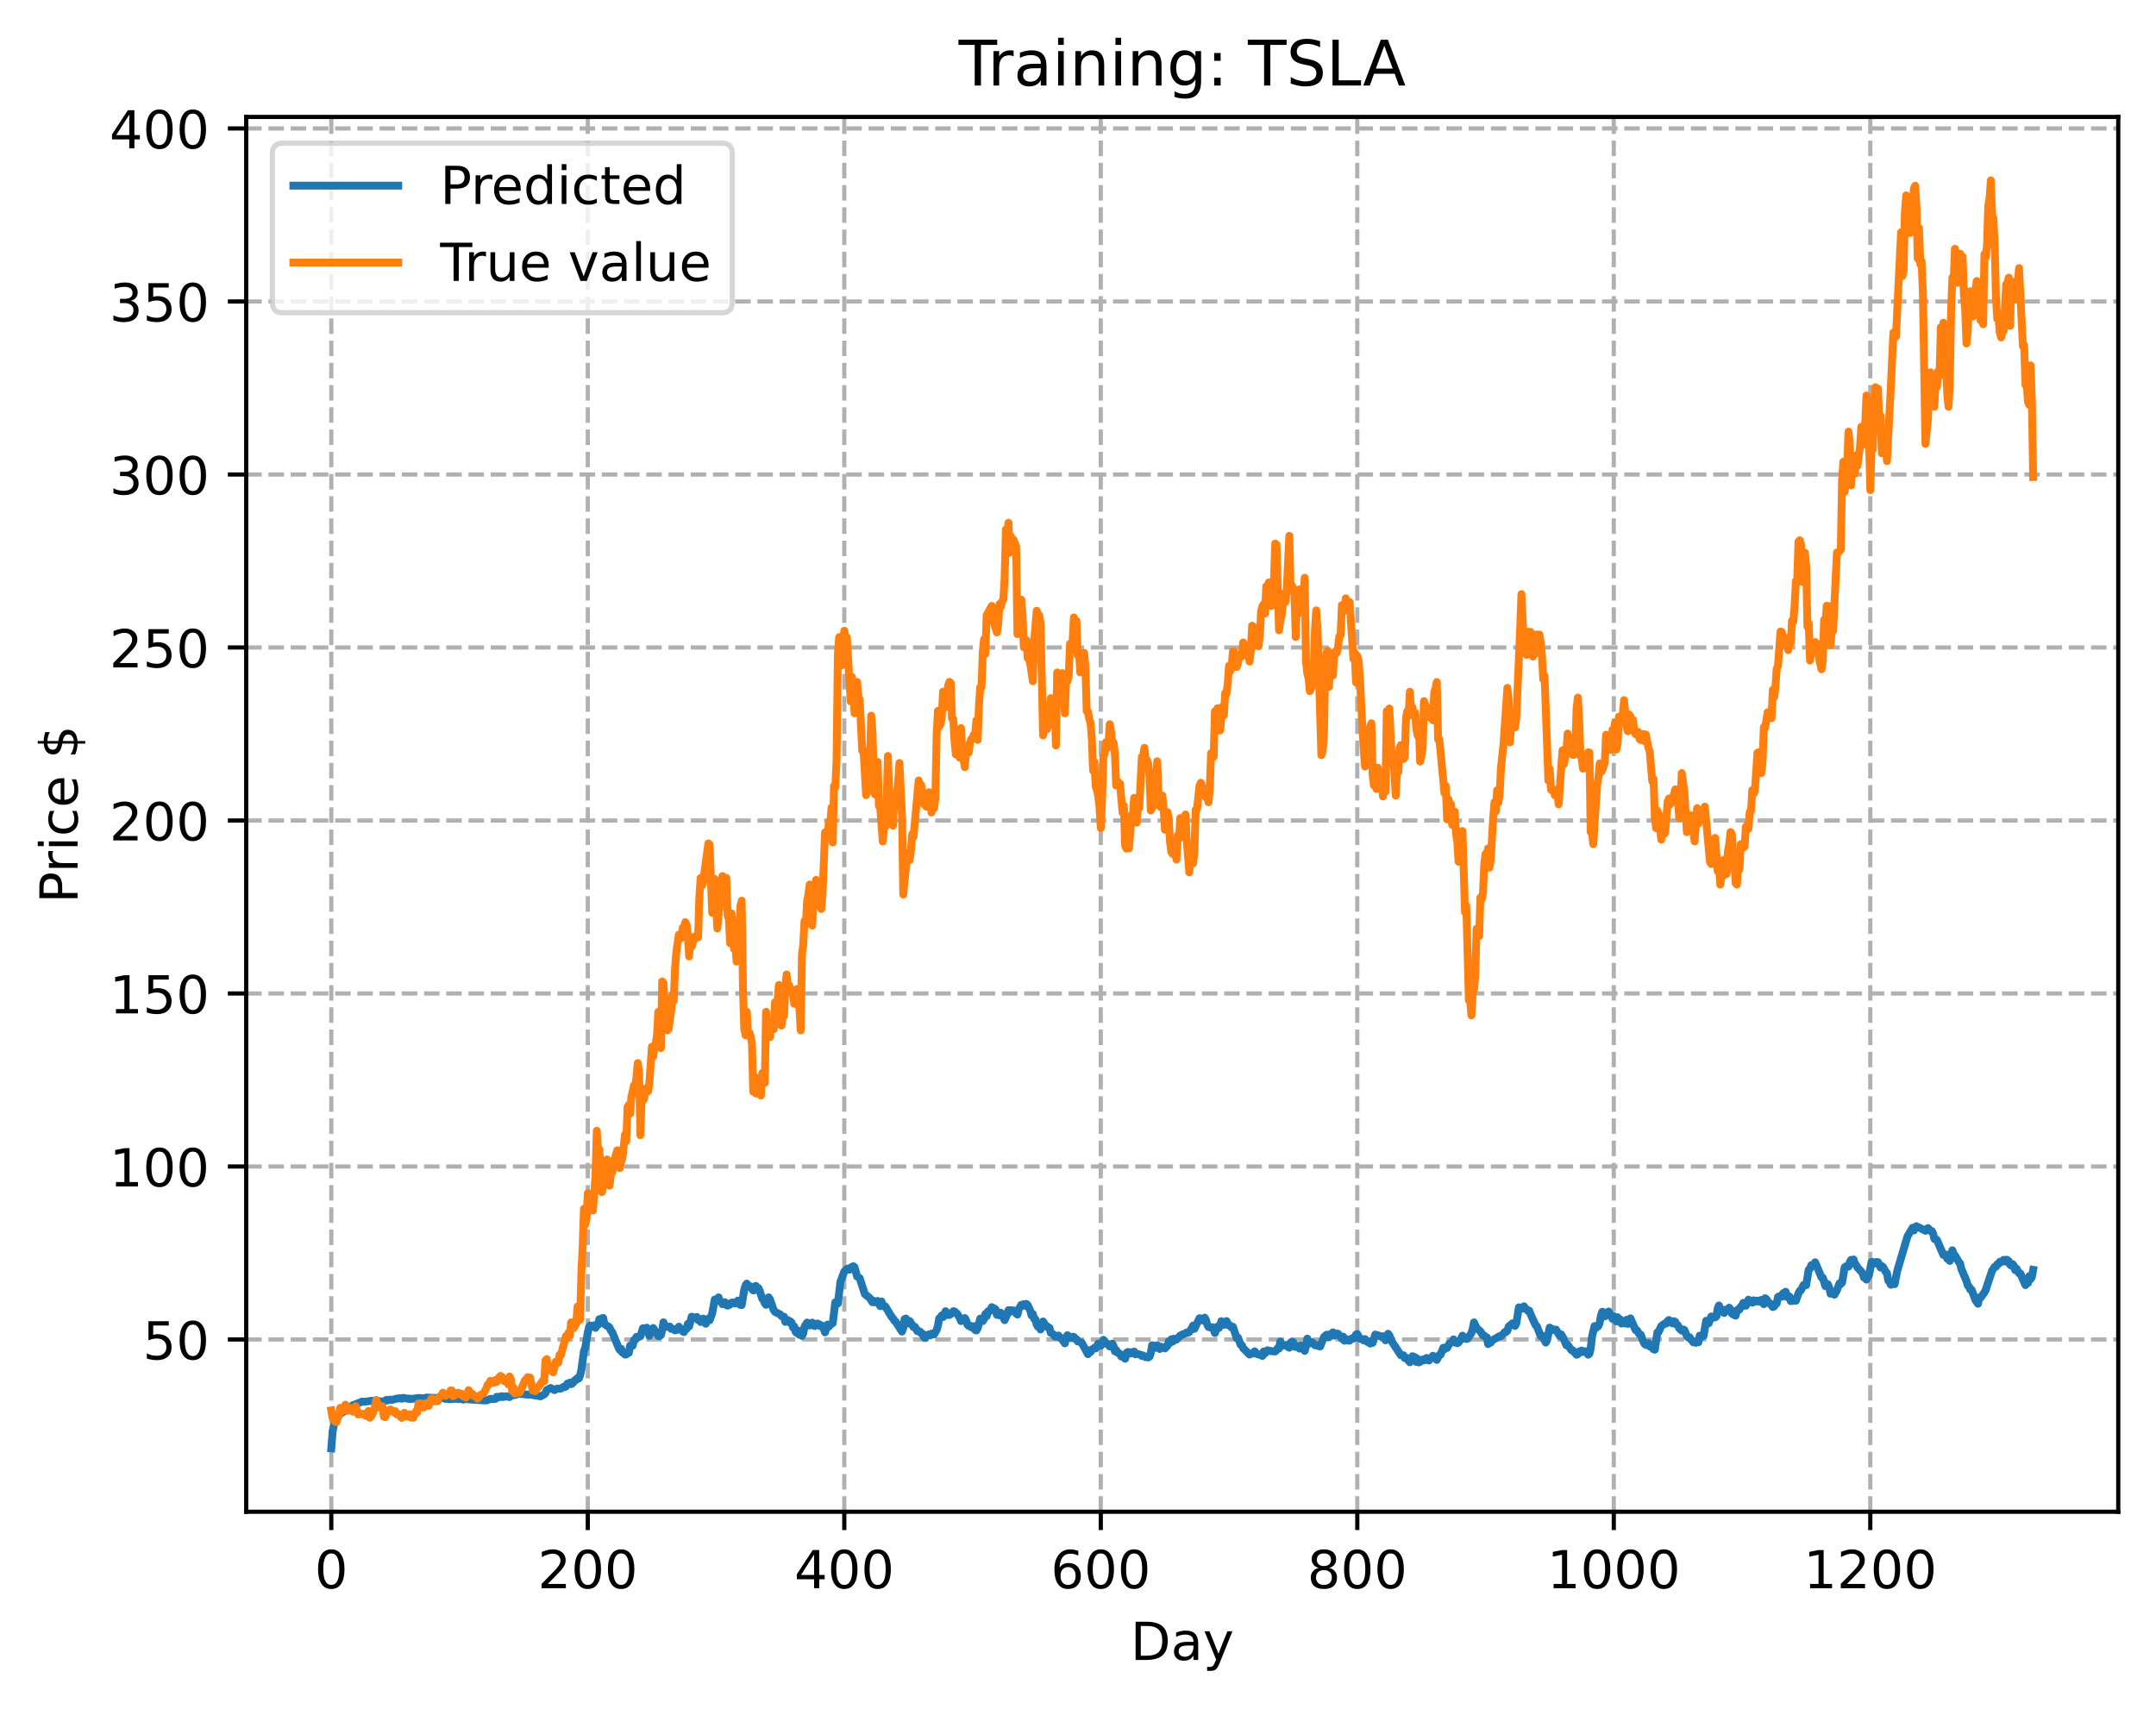 <?xml version="1.0" encoding="utf-8" standalone="no"?>
<!DOCTYPE svg PUBLIC "-//W3C//DTD SVG 1.1//EN"
  "http://www.w3.org/Graphics/SVG/1.1/DTD/svg11.dtd">
<!-- Created with matplotlib (https://matplotlib.org/) -->
<svg height="325.986pt" version="1.1" viewBox="0 0 411.286 325.986" width="411.286pt" xmlns="http://www.w3.org/2000/svg" xmlns:xlink="http://www.w3.org/1999/xlink">
 <defs>
  <style type="text/css">
*{stroke-linecap:butt;stroke-linejoin:round;}
  </style>
 </defs>
 <g id="figure_1">
  <g id="patch_1">
   <path d="M 0 325.986 
L 411.286 325.986 
L 411.286 0 
L 0 0 
z
" style="fill:#ffffff;"/>
  </g>
  <g id="axes_1">
   <g id="patch_2">
    <path d="M 46.966 288.43 
L 404.086 288.43 
L 404.086 22.318 
L 46.966 22.318 
z
" style="fill:#ffffff;"/>
   </g>
   <g id="matplotlib.axis_1">
    <g id="xtick_1">
     <g id="line2d_1">
      <path clip-path="url(#pfc82eaca3d)" d="M 63.198 288.43 
L 63.198 22.318 
" style="fill:none;stroke:#b0b0b0;stroke-dasharray:2.96,1.28;stroke-dashoffset:0;stroke-width:0.8;"/>
     </g>
     <g id="line2d_2">
      <defs>
       <path d="M 0 0 
L 0 3.5 
" id="m9abf0c79ab" style="stroke:#000000;stroke-width:0.8;"/>
      </defs>
      <g>
       <use style="stroke:#000000;stroke-width:0.8;" x="63.198" xlink:href="#m9abf0c79ab" y="288.43"/>
      </g>
     </g>
     <g id="text_1">
      <!-- 0 -->
      <defs>
       <path d="M 31.781 66.406 
Q 24.172 66.406 20.328 58.906 
Q 16.5 51.422 16.5 36.375 
Q 16.5 21.391 20.328 13.891 
Q 24.172 6.391 31.781 6.391 
Q 39.453 6.391 43.281 13.891 
Q 47.125 21.391 47.125 36.375 
Q 47.125 51.422 43.281 58.906 
Q 39.453 66.406 31.781 66.406 
z
M 31.781 74.219 
Q 44.047 74.219 50.516 64.516 
Q 56.984 54.828 56.984 36.375 
Q 56.984 17.969 50.516 8.266 
Q 44.047 -1.422 31.781 -1.422 
Q 19.531 -1.422 13.062 8.266 
Q 6.594 17.969 6.594 36.375 
Q 6.594 54.828 13.062 64.516 
Q 19.531 74.219 31.781 74.219 
z
" id="DejaVuSans-48"/>
      </defs>
      <g transform="translate(60.017 303.029)scale(0.1 -0.1)">
       <use xlink:href="#DejaVuSans-48"/>
      </g>
     </g>
    </g>
    <g id="xtick_2">
     <g id="line2d_3">
      <path clip-path="url(#pfc82eaca3d)" d="M 112.129 288.43 
L 112.129 22.318 
" style="fill:none;stroke:#b0b0b0;stroke-dasharray:2.96,1.28;stroke-dashoffset:0;stroke-width:0.8;"/>
     </g>
     <g id="line2d_4">
      <g>
       <use style="stroke:#000000;stroke-width:0.8;" x="112.129" xlink:href="#m9abf0c79ab" y="288.43"/>
      </g>
     </g>
     <g id="text_2">
      <!-- 200 -->
      <defs>
       <path d="M 19.188 8.297 
L 53.609 8.297 
L 53.609 0 
L 7.328 0 
L 7.328 8.297 
Q 12.938 14.109 22.625 23.891 
Q 32.328 33.688 34.812 36.531 
Q 39.547 41.844 41.422 45.531 
Q 43.312 49.219 43.312 52.781 
Q 43.312 58.594 39.234 62.25 
Q 35.156 65.922 28.609 65.922 
Q 23.969 65.922 18.812 64.312 
Q 13.672 62.703 7.812 59.422 
L 7.812 69.391 
Q 13.766 71.781 18.938 73 
Q 24.125 74.219 28.422 74.219 
Q 39.75 74.219 46.484 68.547 
Q 53.219 62.891 53.219 53.422 
Q 53.219 48.922 51.531 44.891 
Q 49.859 40.875 45.406 35.406 
Q 44.188 33.984 37.641 27.219 
Q 31.109 20.453 19.188 8.297 
z
" id="DejaVuSans-50"/>
      </defs>
      <g transform="translate(102.585 303.029)scale(0.1 -0.1)">
       <use xlink:href="#DejaVuSans-50"/>
       <use x="63.623" xlink:href="#DejaVuSans-48"/>
       <use x="127.246" xlink:href="#DejaVuSans-48"/>
      </g>
     </g>
    </g>
    <g id="xtick_3">
     <g id="line2d_5">
      <path clip-path="url(#pfc82eaca3d)" d="M 161.06 288.43 
L 161.06 22.318 
" style="fill:none;stroke:#b0b0b0;stroke-dasharray:2.96,1.28;stroke-dashoffset:0;stroke-width:0.8;"/>
     </g>
     <g id="line2d_6">
      <g>
       <use style="stroke:#000000;stroke-width:0.8;" x="161.06" xlink:href="#m9abf0c79ab" y="288.43"/>
      </g>
     </g>
     <g id="text_3">
      <!-- 400 -->
      <defs>
       <path d="M 37.797 64.312 
L 12.891 25.391 
L 37.797 25.391 
z
M 35.203 72.906 
L 47.609 72.906 
L 47.609 25.391 
L 58.016 25.391 
L 58.016 17.188 
L 47.609 17.188 
L 47.609 0 
L 37.797 0 
L 37.797 17.188 
L 4.891 17.188 
L 4.891 26.703 
z
" id="DejaVuSans-52"/>
      </defs>
      <g transform="translate(151.516 303.029)scale(0.1 -0.1)">
       <use xlink:href="#DejaVuSans-52"/>
       <use x="63.623" xlink:href="#DejaVuSans-48"/>
       <use x="127.246" xlink:href="#DejaVuSans-48"/>
      </g>
     </g>
    </g>
    <g id="xtick_4">
     <g id="line2d_7">
      <path clip-path="url(#pfc82eaca3d)" d="M 209.99 288.43 
L 209.99 22.318 
" style="fill:none;stroke:#b0b0b0;stroke-dasharray:2.96,1.28;stroke-dashoffset:0;stroke-width:0.8;"/>
     </g>
     <g id="line2d_8">
      <g>
       <use style="stroke:#000000;stroke-width:0.8;" x="209.99" xlink:href="#m9abf0c79ab" y="288.43"/>
      </g>
     </g>
     <g id="text_4">
      <!-- 600 -->
      <defs>
       <path d="M 33.016 40.375 
Q 26.375 40.375 22.484 35.828 
Q 18.609 31.297 18.609 23.391 
Q 18.609 15.531 22.484 10.953 
Q 26.375 6.391 33.016 6.391 
Q 39.656 6.391 43.531 10.953 
Q 47.406 15.531 47.406 23.391 
Q 47.406 31.297 43.531 35.828 
Q 39.656 40.375 33.016 40.375 
z
M 52.594 71.297 
L 52.594 62.312 
Q 48.875 64.062 45.094 64.984 
Q 41.312 65.922 37.594 65.922 
Q 27.828 65.922 22.672 59.328 
Q 17.531 52.734 16.797 39.406 
Q 19.672 43.656 24.016 45.922 
Q 28.375 48.188 33.594 48.188 
Q 44.578 48.188 50.953 41.516 
Q 57.328 34.859 57.328 23.391 
Q 57.328 12.156 50.688 5.359 
Q 44.047 -1.422 33.016 -1.422 
Q 20.359 -1.422 13.672 8.266 
Q 6.984 17.969 6.984 36.375 
Q 6.984 53.656 15.188 63.938 
Q 23.391 74.219 37.203 74.219 
Q 40.922 74.219 44.703 73.484 
Q 48.484 72.75 52.594 71.297 
z
" id="DejaVuSans-54"/>
      </defs>
      <g transform="translate(200.446 303.029)scale(0.1 -0.1)">
       <use xlink:href="#DejaVuSans-54"/>
       <use x="63.623" xlink:href="#DejaVuSans-48"/>
       <use x="127.246" xlink:href="#DejaVuSans-48"/>
      </g>
     </g>
    </g>
    <g id="xtick_5">
     <g id="line2d_9">
      <path clip-path="url(#pfc82eaca3d)" d="M 258.921 288.43 
L 258.921 22.318 
" style="fill:none;stroke:#b0b0b0;stroke-dasharray:2.96,1.28;stroke-dashoffset:0;stroke-width:0.8;"/>
     </g>
     <g id="line2d_10">
      <g>
       <use style="stroke:#000000;stroke-width:0.8;" x="258.921" xlink:href="#m9abf0c79ab" y="288.43"/>
      </g>
     </g>
     <g id="text_5">
      <!-- 800 -->
      <defs>
       <path d="M 31.781 34.625 
Q 24.75 34.625 20.719 30.859 
Q 16.703 27.094 16.703 20.516 
Q 16.703 13.922 20.719 10.156 
Q 24.75 6.391 31.781 6.391 
Q 38.812 6.391 42.859 10.172 
Q 46.922 13.969 46.922 20.516 
Q 46.922 27.094 42.891 30.859 
Q 38.875 34.625 31.781 34.625 
z
M 21.922 38.812 
Q 15.578 40.375 12.031 44.719 
Q 8.5 49.078 8.5 55.328 
Q 8.5 64.062 14.719 69.141 
Q 20.953 74.219 31.781 74.219 
Q 42.672 74.219 48.875 69.141 
Q 55.078 64.062 55.078 55.328 
Q 55.078 49.078 51.531 44.719 
Q 48 40.375 41.703 38.812 
Q 48.828 37.156 52.797 32.312 
Q 56.781 27.484 56.781 20.516 
Q 56.781 9.906 50.312 4.234 
Q 43.844 -1.422 31.781 -1.422 
Q 19.734 -1.422 13.25 4.234 
Q 6.781 9.906 6.781 20.516 
Q 6.781 27.484 10.781 32.312 
Q 14.797 37.156 21.922 38.812 
z
M 18.312 54.391 
Q 18.312 48.734 21.844 45.562 
Q 25.391 42.391 31.781 42.391 
Q 38.141 42.391 41.719 45.562 
Q 45.312 48.734 45.312 54.391 
Q 45.312 60.062 41.719 63.234 
Q 38.141 66.406 31.781 66.406 
Q 25.391 66.406 21.844 63.234 
Q 18.312 60.062 18.312 54.391 
z
" id="DejaVuSans-56"/>
      </defs>
      <g transform="translate(249.377 303.029)scale(0.1 -0.1)">
       <use xlink:href="#DejaVuSans-56"/>
       <use x="63.623" xlink:href="#DejaVuSans-48"/>
       <use x="127.246" xlink:href="#DejaVuSans-48"/>
      </g>
     </g>
    </g>
    <g id="xtick_6">
     <g id="line2d_11">
      <path clip-path="url(#pfc82eaca3d)" d="M 307.851 288.43 
L 307.851 22.318 
" style="fill:none;stroke:#b0b0b0;stroke-dasharray:2.96,1.28;stroke-dashoffset:0;stroke-width:0.8;"/>
     </g>
     <g id="line2d_12">
      <g>
       <use style="stroke:#000000;stroke-width:0.8;" x="307.851" xlink:href="#m9abf0c79ab" y="288.43"/>
      </g>
     </g>
     <g id="text_6">
      <!-- 1000 -->
      <defs>
       <path d="M 12.406 8.297 
L 28.516 8.297 
L 28.516 63.922 
L 10.984 60.406 
L 10.984 69.391 
L 28.422 72.906 
L 38.281 72.906 
L 38.281 8.297 
L 54.391 8.297 
L 54.391 0 
L 12.406 0 
z
" id="DejaVuSans-49"/>
      </defs>
      <g transform="translate(295.126 303.029)scale(0.1 -0.1)">
       <use xlink:href="#DejaVuSans-49"/>
       <use x="63.623" xlink:href="#DejaVuSans-48"/>
       <use x="127.246" xlink:href="#DejaVuSans-48"/>
       <use x="190.869" xlink:href="#DejaVuSans-48"/>
      </g>
     </g>
    </g>
    <g id="xtick_7">
     <g id="line2d_13">
      <path clip-path="url(#pfc82eaca3d)" d="M 356.782 288.43 
L 356.782 22.318 
" style="fill:none;stroke:#b0b0b0;stroke-dasharray:2.96,1.28;stroke-dashoffset:0;stroke-width:0.8;"/>
     </g>
     <g id="line2d_14">
      <g>
       <use style="stroke:#000000;stroke-width:0.8;" x="356.782" xlink:href="#m9abf0c79ab" y="288.43"/>
      </g>
     </g>
     <g id="text_7">
      <!-- 1200 -->
      <g transform="translate(344.057 303.029)scale(0.1 -0.1)">
       <use xlink:href="#DejaVuSans-49"/>
       <use x="63.623" xlink:href="#DejaVuSans-50"/>
       <use x="127.246" xlink:href="#DejaVuSans-48"/>
       <use x="190.869" xlink:href="#DejaVuSans-48"/>
      </g>
     </g>
    </g>
    <g id="text_8">
     <!-- Day -->
     <defs>
      <path d="M 19.672 64.797 
L 19.672 8.109 
L 31.594 8.109 
Q 46.688 8.109 53.688 14.938 
Q 60.688 21.781 60.688 36.531 
Q 60.688 51.172 53.688 57.984 
Q 46.688 64.797 31.594 64.797 
z
M 9.812 72.906 
L 30.078 72.906 
Q 51.266 72.906 61.172 64.094 
Q 71.094 55.281 71.094 36.531 
Q 71.094 17.672 61.125 8.828 
Q 51.172 0 30.078 0 
L 9.812 0 
z
" id="DejaVuSans-68"/>
      <path d="M 34.281 27.484 
Q 23.391 27.484 19.188 25 
Q 14.984 22.516 14.984 16.5 
Q 14.984 11.719 18.141 8.906 
Q 21.297 6.109 26.703 6.109 
Q 34.188 6.109 38.703 11.406 
Q 43.219 16.703 43.219 25.484 
L 43.219 27.484 
z
M 52.203 31.203 
L 52.203 0 
L 43.219 0 
L 43.219 8.297 
Q 40.141 3.328 35.547 0.953 
Q 30.953 -1.422 24.312 -1.422 
Q 15.922 -1.422 10.953 3.297 
Q 6 8.016 6 15.922 
Q 6 25.141 12.172 29.828 
Q 18.359 34.516 30.609 34.516 
L 43.219 34.516 
L 43.219 35.406 
Q 43.219 41.609 39.141 45 
Q 35.062 48.391 27.688 48.391 
Q 23 48.391 18.547 47.266 
Q 14.109 46.141 10.016 43.891 
L 10.016 52.203 
Q 14.938 54.109 19.578 55.047 
Q 24.219 56 28.609 56 
Q 40.484 56 46.344 49.844 
Q 52.203 43.703 52.203 31.203 
z
" id="DejaVuSans-97"/>
      <path d="M 32.172 -5.078 
Q 28.375 -14.844 24.75 -17.812 
Q 21.141 -20.797 15.094 -20.797 
L 7.906 -20.797 
L 7.906 -13.281 
L 13.188 -13.281 
Q 16.891 -13.281 18.938 -11.516 
Q 21 -9.766 23.484 -3.219 
L 25.094 0.875 
L 2.984 54.688 
L 12.5 54.688 
L 29.594 11.922 
L 46.688 54.688 
L 56.203 54.688 
z
" id="DejaVuSans-121"/>
     </defs>
     <g transform="translate(215.652 316.707)scale(0.1 -0.1)">
      <use xlink:href="#DejaVuSans-68"/>
      <use x="77.002" xlink:href="#DejaVuSans-97"/>
      <use x="138.281" xlink:href="#DejaVuSans-121"/>
     </g>
    </g>
   </g>
   <g id="matplotlib.axis_2">
    <g id="ytick_1">
     <g id="line2d_15">
      <path clip-path="url(#pfc82eaca3d)" d="M 46.966 255.567 
L 404.086 255.567 
" style="fill:none;stroke:#b0b0b0;stroke-dasharray:2.96,1.28;stroke-dashoffset:0;stroke-width:0.8;"/>
     </g>
     <g id="line2d_16">
      <defs>
       <path d="M 0 0 
L -3.5 0 
" id="mafa4abb079" style="stroke:#000000;stroke-width:0.8;"/>
      </defs>
      <g>
       <use style="stroke:#000000;stroke-width:0.8;" x="46.966" xlink:href="#mafa4abb079" y="255.567"/>
      </g>
     </g>
     <g id="text_9">
      <!-- 50 -->
      <defs>
       <path d="M 10.797 72.906 
L 49.516 72.906 
L 49.516 64.594 
L 19.828 64.594 
L 19.828 46.734 
Q 21.969 47.469 24.109 47.828 
Q 26.266 48.188 28.422 48.188 
Q 40.625 48.188 47.75 41.5 
Q 54.891 34.812 54.891 23.391 
Q 54.891 11.625 47.562 5.094 
Q 40.234 -1.422 26.906 -1.422 
Q 22.312 -1.422 17.547 -0.641 
Q 12.797 0.141 7.719 1.703 
L 7.719 11.625 
Q 12.109 9.234 16.797 8.062 
Q 21.484 6.891 26.703 6.891 
Q 35.156 6.891 40.078 11.328 
Q 45.016 15.766 45.016 23.391 
Q 45.016 31 40.078 35.438 
Q 35.156 39.891 26.703 39.891 
Q 22.75 39.891 18.812 39.016 
Q 14.891 38.141 10.797 36.281 
z
" id="DejaVuSans-53"/>
      </defs>
      <g transform="translate(27.241 259.366)scale(0.1 -0.1)">
       <use xlink:href="#DejaVuSans-53"/>
       <use x="63.623" xlink:href="#DejaVuSans-48"/>
      </g>
     </g>
    </g>
    <g id="ytick_2">
     <g id="line2d_17">
      <path clip-path="url(#pfc82eaca3d)" d="M 46.966 222.559 
L 404.086 222.559 
" style="fill:none;stroke:#b0b0b0;stroke-dasharray:2.96,1.28;stroke-dashoffset:0;stroke-width:0.8;"/>
     </g>
     <g id="line2d_18">
      <g>
       <use style="stroke:#000000;stroke-width:0.8;" x="46.966" xlink:href="#mafa4abb079" y="222.559"/>
      </g>
     </g>
     <g id="text_10">
      <!-- 100 -->
      <g transform="translate(20.878 226.358)scale(0.1 -0.1)">
       <use xlink:href="#DejaVuSans-49"/>
       <use x="63.623" xlink:href="#DejaVuSans-48"/>
       <use x="127.246" xlink:href="#DejaVuSans-48"/>
      </g>
     </g>
    </g>
    <g id="ytick_3">
     <g id="line2d_19">
      <path clip-path="url(#pfc82eaca3d)" d="M 46.966 189.551 
L 404.086 189.551 
" style="fill:none;stroke:#b0b0b0;stroke-dasharray:2.96,1.28;stroke-dashoffset:0;stroke-width:0.8;"/>
     </g>
     <g id="line2d_20">
      <g>
       <use style="stroke:#000000;stroke-width:0.8;" x="46.966" xlink:href="#mafa4abb079" y="189.551"/>
      </g>
     </g>
     <g id="text_11">
      <!-- 150 -->
      <g transform="translate(20.878 193.35)scale(0.1 -0.1)">
       <use xlink:href="#DejaVuSans-49"/>
       <use x="63.623" xlink:href="#DejaVuSans-53"/>
       <use x="127.246" xlink:href="#DejaVuSans-48"/>
      </g>
     </g>
    </g>
    <g id="ytick_4">
     <g id="line2d_21">
      <path clip-path="url(#pfc82eaca3d)" d="M 46.966 156.543 
L 404.086 156.543 
" style="fill:none;stroke:#b0b0b0;stroke-dasharray:2.96,1.28;stroke-dashoffset:0;stroke-width:0.8;"/>
     </g>
     <g id="line2d_22">
      <g>
       <use style="stroke:#000000;stroke-width:0.8;" x="46.966" xlink:href="#mafa4abb079" y="156.543"/>
      </g>
     </g>
     <g id="text_12">
      <!-- 200 -->
      <g transform="translate(20.878 160.343)scale(0.1 -0.1)">
       <use xlink:href="#DejaVuSans-50"/>
       <use x="63.623" xlink:href="#DejaVuSans-48"/>
       <use x="127.246" xlink:href="#DejaVuSans-48"/>
      </g>
     </g>
    </g>
    <g id="ytick_5">
     <g id="line2d_23">
      <path clip-path="url(#pfc82eaca3d)" d="M 46.966 123.535 
L 404.086 123.535 
" style="fill:none;stroke:#b0b0b0;stroke-dasharray:2.96,1.28;stroke-dashoffset:0;stroke-width:0.8;"/>
     </g>
     <g id="line2d_24">
      <g>
       <use style="stroke:#000000;stroke-width:0.8;" x="46.966" xlink:href="#mafa4abb079" y="123.535"/>
      </g>
     </g>
     <g id="text_13">
      <!-- 250 -->
      <g transform="translate(20.878 127.335)scale(0.1 -0.1)">
       <use xlink:href="#DejaVuSans-50"/>
       <use x="63.623" xlink:href="#DejaVuSans-53"/>
       <use x="127.246" xlink:href="#DejaVuSans-48"/>
      </g>
     </g>
    </g>
    <g id="ytick_6">
     <g id="line2d_25">
      <path clip-path="url(#pfc82eaca3d)" d="M 46.966 90.528 
L 404.086 90.528 
" style="fill:none;stroke:#b0b0b0;stroke-dasharray:2.96,1.28;stroke-dashoffset:0;stroke-width:0.8;"/>
     </g>
     <g id="line2d_26">
      <g>
       <use style="stroke:#000000;stroke-width:0.8;" x="46.966" xlink:href="#mafa4abb079" y="90.528"/>
      </g>
     </g>
     <g id="text_14">
      <!-- 300 -->
      <defs>
       <path d="M 40.578 39.312 
Q 47.656 37.797 51.625 33 
Q 55.609 28.219 55.609 21.188 
Q 55.609 10.406 48.188 4.484 
Q 40.766 -1.422 27.094 -1.422 
Q 22.516 -1.422 17.656 -0.516 
Q 12.797 0.391 7.625 2.203 
L 7.625 11.719 
Q 11.719 9.328 16.594 8.109 
Q 21.484 6.891 26.812 6.891 
Q 36.078 6.891 40.938 10.547 
Q 45.797 14.203 45.797 21.188 
Q 45.797 27.641 41.281 31.266 
Q 36.766 34.906 28.719 34.906 
L 20.219 34.906 
L 20.219 43.016 
L 29.109 43.016 
Q 36.375 43.016 40.234 45.922 
Q 44.094 48.828 44.094 54.297 
Q 44.094 59.906 40.109 62.906 
Q 36.141 65.922 28.719 65.922 
Q 24.656 65.922 20.016 65.031 
Q 15.375 64.156 9.812 62.312 
L 9.812 71.094 
Q 15.438 72.656 20.344 73.438 
Q 25.25 74.219 29.594 74.219 
Q 40.828 74.219 47.359 69.109 
Q 53.906 64.016 53.906 55.328 
Q 53.906 49.266 50.438 45.094 
Q 46.969 40.922 40.578 39.312 
z
" id="DejaVuSans-51"/>
      </defs>
      <g transform="translate(20.878 94.327)scale(0.1 -0.1)">
       <use xlink:href="#DejaVuSans-51"/>
       <use x="63.623" xlink:href="#DejaVuSans-48"/>
       <use x="127.246" xlink:href="#DejaVuSans-48"/>
      </g>
     </g>
    </g>
    <g id="ytick_7">
     <g id="line2d_27">
      <path clip-path="url(#pfc82eaca3d)" d="M 46.966 57.52 
L 404.086 57.52 
" style="fill:none;stroke:#b0b0b0;stroke-dasharray:2.96,1.28;stroke-dashoffset:0;stroke-width:0.8;"/>
     </g>
     <g id="line2d_28">
      <g>
       <use style="stroke:#000000;stroke-width:0.8;" x="46.966" xlink:href="#mafa4abb079" y="57.52"/>
      </g>
     </g>
     <g id="text_15">
      <!-- 350 -->
      <g transform="translate(20.878 61.319)scale(0.1 -0.1)">
       <use xlink:href="#DejaVuSans-51"/>
       <use x="63.623" xlink:href="#DejaVuSans-53"/>
       <use x="127.246" xlink:href="#DejaVuSans-48"/>
      </g>
     </g>
    </g>
    <g id="ytick_8">
     <g id="line2d_29">
      <path clip-path="url(#pfc82eaca3d)" d="M 46.966 24.512 
L 404.086 24.512 
" style="fill:none;stroke:#b0b0b0;stroke-dasharray:2.96,1.28;stroke-dashoffset:0;stroke-width:0.8;"/>
     </g>
     <g id="line2d_30">
      <g>
       <use style="stroke:#000000;stroke-width:0.8;" x="46.966" xlink:href="#mafa4abb079" y="24.512"/>
      </g>
     </g>
     <g id="text_16">
      <!-- 400 -->
      <g transform="translate(20.878 28.311)scale(0.1 -0.1)">
       <use xlink:href="#DejaVuSans-52"/>
       <use x="63.623" xlink:href="#DejaVuSans-48"/>
       <use x="127.246" xlink:href="#DejaVuSans-48"/>
      </g>
     </g>
    </g>
    <g id="text_17">
     <!-- Price $ -->
     <defs>
      <path d="M 19.672 64.797 
L 19.672 37.406 
L 32.078 37.406 
Q 38.969 37.406 42.719 40.969 
Q 46.484 44.531 46.484 51.125 
Q 46.484 57.672 42.719 61.234 
Q 38.969 64.797 32.078 64.797 
z
M 9.812 72.906 
L 32.078 72.906 
Q 44.344 72.906 50.609 67.359 
Q 56.891 61.812 56.891 51.125 
Q 56.891 40.328 50.609 34.812 
Q 44.344 29.297 32.078 29.297 
L 19.672 29.297 
L 19.672 0 
L 9.812 0 
z
" id="DejaVuSans-80"/>
      <path d="M 41.109 46.297 
Q 39.594 47.172 37.812 47.578 
Q 36.031 48 33.891 48 
Q 26.266 48 22.188 43.047 
Q 18.109 38.094 18.109 28.812 
L 18.109 0 
L 9.078 0 
L 9.078 54.688 
L 18.109 54.688 
L 18.109 46.188 
Q 20.953 51.172 25.484 53.578 
Q 30.031 56 36.531 56 
Q 37.453 56 38.578 55.875 
Q 39.703 55.766 41.062 55.516 
z
" id="DejaVuSans-114"/>
      <path d="M 9.422 54.688 
L 18.406 54.688 
L 18.406 0 
L 9.422 0 
z
M 9.422 75.984 
L 18.406 75.984 
L 18.406 64.594 
L 9.422 64.594 
z
" id="DejaVuSans-105"/>
      <path d="M 48.781 52.594 
L 48.781 44.188 
Q 44.969 46.297 41.141 47.344 
Q 37.312 48.391 33.406 48.391 
Q 24.656 48.391 19.812 42.844 
Q 14.984 37.312 14.984 27.297 
Q 14.984 17.281 19.812 11.734 
Q 24.656 6.203 33.406 6.203 
Q 37.312 6.203 41.141 7.25 
Q 44.969 8.297 48.781 10.406 
L 48.781 2.094 
Q 45.016 0.344 40.984 -0.531 
Q 36.969 -1.422 32.422 -1.422 
Q 20.062 -1.422 12.781 6.344 
Q 5.516 14.109 5.516 27.297 
Q 5.516 40.672 12.859 48.328 
Q 20.219 56 33.016 56 
Q 37.156 56 41.109 55.141 
Q 45.062 54.297 48.781 52.594 
z
" id="DejaVuSans-99"/>
      <path d="M 56.203 29.594 
L 56.203 25.203 
L 14.891 25.203 
Q 15.484 15.922 20.484 11.062 
Q 25.484 6.203 34.422 6.203 
Q 39.594 6.203 44.453 7.469 
Q 49.312 8.734 54.109 11.281 
L 54.109 2.781 
Q 49.266 0.734 44.188 -0.344 
Q 39.109 -1.422 33.891 -1.422 
Q 20.797 -1.422 13.156 6.188 
Q 5.516 13.812 5.516 26.812 
Q 5.516 40.234 12.766 48.109 
Q 20.016 56 32.328 56 
Q 43.359 56 49.781 48.891 
Q 56.203 41.797 56.203 29.594 
z
M 47.219 32.234 
Q 47.125 39.594 43.094 43.984 
Q 39.062 48.391 32.422 48.391 
Q 24.906 48.391 20.391 44.141 
Q 15.875 39.891 15.188 32.172 
z
" id="DejaVuSans-101"/>
      <path id="DejaVuSans-32"/>
      <path d="M 33.797 -14.703 
L 28.906 -14.703 
L 28.859 0 
Q 23.734 0.094 18.609 1.188 
Q 13.484 2.297 8.297 4.5 
L 8.297 13.281 
Q 13.281 10.156 18.375 8.562 
Q 23.484 6.984 28.906 6.938 
L 28.906 29.203 
Q 18.109 30.953 13.203 35.156 
Q 8.297 39.359 8.297 46.688 
Q 8.297 54.641 13.625 59.219 
Q 18.953 63.812 28.906 64.5 
L 28.906 75.984 
L 33.797 75.984 
L 33.797 64.656 
Q 38.328 64.453 42.578 63.688 
Q 46.828 62.938 50.875 61.625 
L 50.875 53.078 
Q 46.828 55.125 42.547 56.25 
Q 38.281 57.375 33.797 57.562 
L 33.797 36.719 
Q 44.875 35.016 50.094 30.609 
Q 55.328 26.219 55.328 18.609 
Q 55.328 10.359 49.781 5.594 
Q 44.234 0.828 33.797 0.094 
z
M 28.906 37.594 
L 28.906 57.625 
Q 23.25 56.984 20.266 54.391 
Q 17.281 51.812 17.281 47.516 
Q 17.281 43.312 20.031 40.969 
Q 22.797 38.625 28.906 37.594 
z
M 33.797 28.219 
L 33.797 7.078 
Q 39.984 7.906 43.141 10.594 
Q 46.297 13.281 46.297 17.672 
Q 46.297 21.969 43.281 24.5 
Q 40.281 27.047 33.797 28.219 
z
" id="DejaVuSans-36"/>
     </defs>
     <g transform="translate(14.798 172.342)rotate(-90)scale(0.1 -0.1)">
      <use xlink:href="#DejaVuSans-80"/>
      <use x="58.553" xlink:href="#DejaVuSans-114"/>
      <use x="99.666" xlink:href="#DejaVuSans-105"/>
      <use x="127.449" xlink:href="#DejaVuSans-99"/>
      <use x="182.43" xlink:href="#DejaVuSans-101"/>
      <use x="243.953" xlink:href="#DejaVuSans-32"/>
      <use x="275.74" xlink:href="#DejaVuSans-36"/>
     </g>
    </g>
   </g>
   <g id="line2d_31">
    <path clip-path="url(#pfc82eaca3d)" d="M 63.198 276.334 
L 63.443 273.235 
L 63.688 271.898 
L 64.177 270.681 
L 64.911 269.743 
L 65.4 269.402 
L 65.645 269.328 
L 67.357 268.088 
L 67.847 267.916 
L 69.07 267.423 
L 69.315 267.465 
L 69.804 267.416 
L 70.293 267.349 
L 70.783 267.264 
L 71.517 267.307 
L 73.229 267.405 
L 73.718 267.087 
L 73.963 267.201 
L 74.452 267.031 
L 74.697 267.114 
L 75.676 266.844 
L 76.41 266.771 
L 76.654 266.874 
L 76.899 266.704 
L 77.633 266.825 
L 77.878 266.895 
L 78.122 266.837 
L 78.367 266.933 
L 79.835 266.718 
L 81.058 266.802 
L 81.303 266.649 
L 82.281 266.681 
L 84.239 266.784 
L 84.483 266.713 
L 84.972 266.913 
L 85.217 266.759 
L 85.706 266.963 
L 85.951 266.811 
L 86.196 266.935 
L 87.174 266.855 
L 87.419 266.953 
L 87.908 266.879 
L 88.398 267.036 
L 88.642 266.842 
L 89.132 266.961 
L 89.621 267.008 
L 92.067 267.172 
L 92.801 267.186 
L 93.291 267.025 
L 93.535 266.882 
L 94.025 266.92 
L 94.514 266.9 
L 94.759 266.504 
L 95.003 266.628 
L 95.248 266.48 
L 95.493 266.548 
L 95.737 266.382 
L 95.982 266.552 
L 96.471 266.408 
L 96.716 266.469 
L 96.96 266.411 
L 97.205 266.562 
L 97.939 265.907 
L 98.184 266.187 
L 98.918 265.919 
L 100.875 266.111 
L 101.12 266.044 
L 102.098 266.253 
L 102.587 266.297 
L 103.077 266.427 
L 103.811 266.048 
L 104.055 265.816 
L 104.3 265.221 
L 105.034 264.814 
L 105.768 265.224 
L 106.257 264.952 
L 106.991 264.931 
L 107.481 264.604 
L 107.725 264.659 
L 107.97 264.531 
L 108.215 263.997 
L 108.459 263.962 
L 108.704 263.79 
L 108.948 264.086 
L 109.193 263.949 
L 109.682 263.313 
L 109.927 263.279 
L 110.172 262.92 
L 110.416 263.017 
L 110.661 262.423 
L 110.906 261.339 
L 111.395 257.775 
L 111.64 257.19 
L 112.129 254.218 
L 112.374 253.183 
L 112.618 252.892 
L 113.108 253.102 
L 113.352 252.853 
L 113.597 253.349 
L 113.842 252.786 
L 114.086 252.784 
L 114.331 251.691 
L 114.575 252.045 
L 114.82 251.527 
L 115.065 251.457 
L 115.309 252.638 
L 115.799 252.988 
L 116.043 253.074 
L 116.288 253.302 
L 116.533 253.892 
L 116.777 254.149 
L 118.001 257.14 
L 118.245 257.584 
L 118.49 257.343 
L 118.735 258.077 
L 118.979 258.055 
L 119.224 258.452 
L 119.469 258.415 
L 119.713 258.104 
L 119.958 258.118 
L 120.203 256.723 
L 120.447 256.623 
L 120.692 256.751 
L 120.936 255.682 
L 121.181 255.606 
L 121.426 255.056 
L 121.67 255.171 
L 122.16 254.961 
L 122.649 253.422 
L 122.894 253.977 
L 123.138 253.777 
L 123.383 253.315 
L 123.872 254.87 
L 124.606 253.377 
L 125.585 254.925 
L 125.83 254.909 
L 126.074 254.716 
L 126.319 253.831 
L 126.563 252.293 
L 126.808 252.879 
L 127.053 253.143 
L 127.787 253.114 
L 128.031 253.542 
L 128.276 253.508 
L 128.521 253.591 
L 128.765 253.831 
L 129.255 253.694 
L 129.499 253.122 
L 129.989 253.631 
L 130.233 254.019 
L 130.478 254.144 
L 130.723 253.571 
L 130.967 253.553 
L 131.212 252.595 
L 131.457 253.083 
L 131.946 251.212 
L 132.435 251.428 
L 132.924 251.273 
L 133.169 251.856 
L 133.414 251.903 
L 133.658 252.225 
L 133.903 251.667 
L 134.148 251.585 
L 134.392 251.966 
L 134.637 252.566 
L 134.882 251.899 
L 135.126 251.595 
L 135.371 251.906 
L 135.86 250.573 
L 136.35 247.944 
L 136.839 248.15 
L 137.084 247.53 
L 137.328 248.25 
L 137.573 248.363 
L 137.818 248.831 
L 138.062 248.529 
L 138.307 248.465 
L 138.551 248.984 
L 138.796 249.119 
L 139.285 248.882 
L 139.53 248.546 
L 139.775 248.502 
L 140.264 248.701 
L 140.753 248.148 
L 140.998 248.215 
L 141.243 248.978 
L 141.487 248.996 
L 141.977 246.032 
L 142.221 245.237 
L 142.466 244.907 
L 142.711 245.497 
L 142.955 245.356 
L 143.2 245.445 
L 143.445 245.957 
L 143.689 246.205 
L 143.934 246.154 
L 144.178 245.348 
L 144.423 245.675 
L 144.668 245.744 
L 144.912 246.236 
L 145.402 247.792 
L 145.646 247.934 
L 145.891 248.657 
L 146.136 248.951 
L 146.625 247.528 
L 146.87 247.886 
L 147.359 249.289 
L 147.604 249.96 
L 147.848 250.3 
L 148.827 250.784 
L 149.072 251.106 
L 149.316 251.234 
L 149.561 251.226 
L 149.806 252.206 
L 150.05 251.883 
L 150.295 251.868 
L 150.539 252.272 
L 150.784 252.12 
L 151.029 252.377 
L 151.273 253.291 
L 151.518 253.095 
L 151.763 254.101 
L 152.007 254.34 
L 152.252 253.872 
L 152.497 254.675 
L 152.741 254.583 
L 152.986 254.886 
L 153.231 254.379 
L 153.475 253.097 
L 153.965 252.337 
L 154.209 252.495 
L 154.454 252.896 
L 154.943 252.347 
L 155.188 252.89 
L 155.433 253.001 
L 155.922 252.518 
L 156.166 252.607 
L 156.411 252.98 
L 156.656 252.843 
L 156.9 252.981 
L 157.39 254.207 
L 157.879 252.713 
L 158.124 253.099 
L 158.368 252.76 
L 158.858 252.443 
L 159.347 248.471 
L 159.592 248.359 
L 159.836 248.7 
L 160.326 244.566 
L 161.06 242.597 
L 161.549 242.085 
L 161.794 242.045 
L 162.038 242.253 
L 162.283 241.848 
L 162.772 241.582 
L 163.017 241.77 
L 163.506 243.556 
L 163.995 243.861 
L 164.974 246.888 
L 165.953 247.696 
L 166.442 248.468 
L 166.687 248.188 
L 166.931 248.484 
L 167.176 248.424 
L 167.421 248.222 
L 167.91 249.206 
L 168.154 248.31 
L 168.399 249.024 
L 168.644 249.274 
L 168.888 249.242 
L 170.112 251.295 
L 170.356 251.535 
L 170.601 251.978 
L 170.846 252.149 
L 172.069 254.054 
L 172.314 253.348 
L 172.558 251.668 
L 172.803 251.566 
L 173.292 252.524 
L 173.537 252.037 
L 174.271 253.22 
L 174.515 253.13 
L 175.005 253.985 
L 175.249 253.924 
L 175.494 254.047 
L 175.739 254.393 
L 175.983 254.444 
L 176.228 255.081 
L 176.473 255.295 
L 176.717 254.785 
L 176.962 254.856 
L 177.207 254.589 
L 177.451 254.793 
L 177.696 254.445 
L 178.185 254.581 
L 178.675 253.758 
L 178.919 252.946 
L 179.164 251.545 
L 179.409 251.45 
L 179.653 250.967 
L 179.898 251.289 
L 180.387 250.168 
L 180.632 250.894 
L 181.121 250.882 
L 181.366 250.728 
L 181.855 250.169 
L 182.1 250.217 
L 182.589 250.645 
L 183.078 251.452 
L 183.323 252.056 
L 183.568 251.631 
L 183.812 251.814 
L 184.057 251.482 
L 184.302 251.898 
L 184.546 252.724 
L 184.791 252.978 
L 185.036 252.915 
L 185.28 253.23 
L 185.525 253.307 
L 185.77 253.026 
L 186.014 253.754 
L 186.259 253.846 
L 186.503 253.415 
L 186.993 251.583 
L 187.237 251.956 
L 187.482 252.059 
L 187.727 251.641 
L 187.971 250.704 
L 188.216 251.132 
L 188.461 250.208 
L 188.705 250.225 
L 188.95 249.95 
L 189.195 249.396 
L 189.439 249.596 
L 189.684 249.635 
L 189.929 249.853 
L 190.173 250.87 
L 190.418 250.479 
L 190.663 250.96 
L 190.907 250.461 
L 191.397 251.218 
L 191.641 251.877 
L 192.13 250.808 
L 192.375 249.979 
L 192.62 250.302 
L 192.864 249.969 
L 193.109 250.14 
L 193.354 250.014 
L 193.843 250.594 
L 194.088 250.817 
L 194.332 249.821 
L 194.822 248.957 
L 195.066 249.13 
L 195.311 248.827 
L 195.556 249.128 
L 195.8 248.775 
L 196.045 249 
L 196.534 250.077 
L 196.779 250.975 
L 197.024 250.696 
L 197.268 251.62 
L 197.513 251.707 
L 197.758 252.677 
L 198.002 253.13 
L 198.247 253.052 
L 198.491 253.667 
L 198.736 253.265 
L 198.981 252.133 
L 199.47 252.932 
L 199.715 253.026 
L 199.959 253.312 
L 200.204 253.34 
L 200.449 254.295 
L 200.938 254.586 
L 201.183 254.949 
L 201.427 255.029 
L 201.917 254.813 
L 202.161 255.188 
L 202.406 255.249 
L 203.14 256.296 
L 203.385 255.178 
L 203.629 254.752 
L 204.118 255.175 
L 204.363 255.299 
L 204.608 255.056 
L 204.852 255.062 
L 205.097 255.457 
L 205.342 255.514 
L 205.586 255.938 
L 206.32 256.134 
L 207.544 258.367 
L 207.788 257.61 
L 208.033 257.964 
L 208.278 257.532 
L 208.767 257.151 
L 209.012 257.274 
L 209.501 256.352 
L 209.99 256.751 
L 210.235 256.53 
L 210.479 255.641 
L 210.724 255.871 
L 210.969 256.286 
L 211.213 256.337 
L 211.703 256.91 
L 212.192 256.358 
L 212.437 256.808 
L 212.681 257.82 
L 212.926 257.599 
L 213.171 258.07 
L 213.415 258.155 
L 213.66 258.359 
L 213.905 258.826 
L 214.149 258.784 
L 214.639 259.245 
L 214.883 258.136 
L 215.128 257.944 
L 215.373 258.272 
L 215.617 257.989 
L 215.862 258.219 
L 216.351 257.873 
L 216.596 258.392 
L 216.84 258.298 
L 217.33 258.408 
L 217.574 258.473 
L 217.819 258.717 
L 218.064 258.621 
L 218.553 258.951 
L 218.798 258.833 
L 219.042 258.998 
L 219.287 258.84 
L 219.532 258.133 
L 219.776 256.667 
L 220.021 256.713 
L 220.51 257.164 
L 220.755 256.681 
L 221 256.819 
L 221.244 257.379 
L 221.489 256.939 
L 221.734 257.135 
L 221.978 257.064 
L 222.223 257.269 
L 222.712 256.746 
L 222.957 255.935 
L 223.201 256.207 
L 223.446 255.527 
L 223.691 255.963 
L 223.935 255.426 
L 224.18 255.633 
L 224.425 255.597 
L 225.159 254.804 
L 225.403 254.747 
L 225.648 254.564 
L 225.893 254.523 
L 226.382 254.234 
L 226.627 254.29 
L 226.871 254.142 
L 227.361 253.385 
L 227.605 252.905 
L 227.85 253.535 
L 228.828 251.497 
L 229.073 251.7 
L 229.318 251.629 
L 229.562 251.972 
L 229.807 251.405 
L 230.052 251.842 
L 230.296 252.737 
L 230.541 253.19 
L 231.03 253.315 
L 231.275 253.222 
L 231.52 253.63 
L 231.764 254.334 
L 232.254 253.098 
L 232.498 253.4 
L 232.743 253.005 
L 232.988 252.069 
L 233.232 252.336 
L 233.477 252.77 
L 233.722 252.712 
L 233.966 252.053 
L 234.455 252.908 
L 234.7 252.929 
L 234.945 253.298 
L 235.189 253.131 
L 235.923 255.316 
L 236.168 255.22 
L 236.657 256.574 
L 236.902 256.668 
L 237.147 257.222 
L 238.37 258.443 
L 238.615 258.264 
L 238.859 258.272 
L 239.349 257.835 
L 239.838 258.378 
L 240.327 258.461 
L 240.816 258.706 
L 241.061 257.858 
L 241.306 258.226 
L 241.795 257.617 
L 242.04 257.765 
L 242.284 257.742 
L 242.774 257.823 
L 243.263 257.852 
L 243.508 257.61 
L 243.752 257.205 
L 243.997 257.281 
L 244.242 255.968 
L 244.731 256.738 
L 244.976 256.63 
L 245.465 256.607 
L 245.709 257.001 
L 245.954 257.131 
L 246.199 256.151 
L 246.443 255.986 
L 246.688 256.066 
L 246.933 256.914 
L 247.177 256.985 
L 247.422 256.778 
L 247.911 257.3 
L 248.156 256.696 
L 248.89 257.744 
L 249.135 256.874 
L 249.379 255.402 
L 249.624 256.164 
L 249.869 256.314 
L 250.113 256.039 
L 250.358 256.11 
L 250.847 256.666 
L 251.092 256.646 
L 251.337 256.788 
L 251.581 256.763 
L 251.826 256.905 
L 252.56 255.108 
L 253.049 254.668 
L 253.294 254.658 
L 253.538 255.141 
L 253.783 254.581 
L 254.028 254.651 
L 254.272 254.203 
L 254.517 254.833 
L 254.762 254.543 
L 255.006 254.448 
L 255.251 254.473 
L 255.985 255.421 
L 256.23 255.021 
L 256.474 255.8 
L 256.719 255.579 
L 256.964 255.52 
L 257.208 255.787 
L 257.453 255.78 
L 257.942 255.313 
L 258.187 255.38 
L 258.431 255.289 
L 258.676 254.617 
L 258.921 254.527 
L 259.41 255.419 
L 259.899 255.489 
L 260.144 255.754 
L 260.389 255.489 
L 260.878 256.051 
L 261.123 255.965 
L 261.367 256.345 
L 261.857 256.197 
L 262.346 254.627 
L 262.591 254.81 
L 262.835 254.75 
L 263.08 254.895 
L 263.325 254.909 
L 263.569 255.067 
L 263.814 254.953 
L 264.058 255.127 
L 264.303 255.716 
L 264.792 254.472 
L 265.037 254.761 
L 265.526 255.979 
L 267.239 258.582 
L 267.728 258.572 
L 267.973 259.12 
L 268.218 259.03 
L 268.952 259.917 
L 269.441 258.754 
L 269.685 259.054 
L 269.93 258.94 
L 270.175 259.846 
L 270.419 259.255 
L 270.664 259.943 
L 270.909 259.835 
L 271.398 259.387 
L 271.643 259.547 
L 272.132 259.087 
L 272.377 259.507 
L 272.621 259.576 
L 272.866 259.09 
L 273.111 259.019 
L 273.355 258.667 
L 274.089 259.472 
L 274.579 258.507 
L 274.823 258.432 
L 275.313 257.163 
L 275.557 257.426 
L 275.802 257.041 
L 276.046 257.187 
L 276.536 256.292 
L 277.025 256.08 
L 277.27 255.549 
L 277.514 256.144 
L 277.759 256.098 
L 278.004 256.283 
L 278.248 256.122 
L 278.738 255.446 
L 278.982 254.838 
L 279.227 255.362 
L 279.716 255.474 
L 279.961 255.412 
L 280.695 254.327 
L 280.94 253.532 
L 281.184 252.306 
L 281.673 253.375 
L 282.407 254.012 
L 282.897 254.805 
L 283.141 254.828 
L 283.386 255.116 
L 283.631 255.155 
L 283.875 256.44 
L 284.12 256.113 
L 284.365 256.173 
L 284.609 255.774 
L 286.077 254.921 
L 286.322 254.936 
L 286.811 254.452 
L 287.056 254.146 
L 287.301 254.14 
L 287.545 253.915 
L 287.79 253.111 
L 288.524 252.484 
L 288.768 252.578 
L 289.013 252.979 
L 289.258 252.499 
L 289.747 249.428 
L 289.992 249.795 
L 290.236 249.474 
L 290.481 249.666 
L 290.726 249.238 
L 290.97 249.714 
L 291.215 249.782 
L 291.46 250.09 
L 291.704 250.053 
L 292.194 251.247 
L 292.928 252.834 
L 293.172 253.031 
L 293.906 254.913 
L 294.151 254.817 
L 294.64 255.726 
L 294.885 256.163 
L 295.129 255.647 
L 295.619 253.294 
L 295.863 253.776 
L 296.108 253.558 
L 296.353 253.757 
L 296.597 253.792 
L 296.842 253.692 
L 297.331 254.537 
L 297.576 254.945 
L 297.821 254.596 
L 298.31 255.482 
L 298.799 256.663 
L 299.044 256.575 
L 299.778 257.62 
L 300.022 257.643 
L 300.756 258.482 
L 301.001 258.366 
L 301.246 257.86 
L 301.49 258.031 
L 301.735 257.672 
L 301.98 257.944 
L 302.469 257.797 
L 302.714 258.001 
L 302.958 258.465 
L 303.203 258.276 
L 303.448 257.277 
L 303.692 255.03 
L 304.182 253.011 
L 304.426 253.404 
L 304.916 252.999 
L 305.16 252.352 
L 305.405 250.995 
L 305.649 250.278 
L 305.894 250.384 
L 306.139 251.17 
L 306.383 250.663 
L 306.628 250.663 
L 306.873 250.227 
L 307.607 251.636 
L 307.851 251.103 
L 308.096 251.357 
L 308.341 252.13 
L 308.585 251.324 
L 308.83 251.857 
L 309.075 251.74 
L 309.319 252.527 
L 309.564 252.194 
L 309.809 252.239 
L 310.053 252.516 
L 310.298 251.811 
L 310.543 252.586 
L 310.787 252.291 
L 311.032 251.537 
L 312.01 253.784 
L 312.255 253.79 
L 312.744 254.59 
L 312.989 254.644 
L 313.478 255.928 
L 313.723 256.412 
L 313.968 256.61 
L 314.212 256.513 
L 314.457 256.255 
L 314.702 256.901 
L 314.946 256.904 
L 315.436 257.436 
L 315.68 257.51 
L 316.17 254.202 
L 316.414 254.096 
L 316.904 253.012 
L 317.637 252.493 
L 317.882 252.5 
L 318.127 252.032 
L 318.371 251.852 
L 318.616 252.3 
L 318.861 252.081 
L 319.105 252.506 
L 319.35 252.077 
L 319.595 252.224 
L 319.839 252.748 
L 320.084 252.863 
L 320.329 253.431 
L 320.818 253.885 
L 321.063 253.652 
L 321.307 253.74 
L 321.797 254.921 
L 322.041 255.188 
L 322.286 255.109 
L 322.531 255.545 
L 322.775 255.715 
L 323.02 256.106 
L 323.265 255.971 
L 323.509 256.205 
L 323.754 255.907 
L 323.998 256.097 
L 324.243 254.828 
L 324.488 255.112 
L 324.977 254.904 
L 325.466 251.995 
L 325.711 252.403 
L 325.956 252.497 
L 326.445 251.178 
L 326.934 251.389 
L 327.179 251.364 
L 327.424 251.15 
L 327.668 249.663 
L 327.913 249.072 
L 328.402 250.225 
L 328.647 250.291 
L 328.892 250.516 
L 329.136 249.892 
L 329.625 249.894 
L 329.87 249.499 
L 330.115 249.786 
L 330.359 250.585 
L 330.604 250.798 
L 330.849 250.791 
L 331.093 251.028 
L 331.338 250.03 
L 331.583 249.818 
L 331.827 249.864 
L 332.072 249.32 
L 332.317 249.077 
L 332.561 248.581 
L 332.806 249.14 
L 333.051 249.111 
L 333.54 247.967 
L 334.274 248.544 
L 334.519 248.1 
L 334.763 248.321 
L 335.008 248.34 
L 335.252 248.156 
L 335.742 248.375 
L 335.986 248.012 
L 336.476 248.832 
L 336.72 247.692 
L 336.965 247.885 
L 337.454 248.631 
L 337.699 248.74 
L 338.188 249.374 
L 338.433 249.274 
L 338.678 248.705 
L 338.922 248.711 
L 339.167 247.466 
L 339.412 247.315 
L 339.901 247.4 
L 340.146 246.748 
L 340.39 246.946 
L 340.635 246.465 
L 340.88 247.45 
L 341.124 247.236 
L 341.369 247.384 
L 341.613 248.245 
L 342.103 248.182 
L 342.347 247.936 
L 342.592 248.177 
L 343.081 246.769 
L 343.326 246.291 
L 343.571 246.151 
L 344.06 245.154 
L 344.549 245.205 
L 345.039 242.245 
L 345.283 242.055 
L 345.528 241.37 
L 345.773 241.434 
L 346.017 241.376 
L 346.262 240.83 
L 347.485 243.743 
L 347.73 243.796 
L 348.219 245.402 
L 348.464 244.9 
L 348.708 245.051 
L 348.953 245.663 
L 349.198 246.836 
L 349.442 246.396 
L 349.932 247.025 
L 350.421 246.147 
L 350.91 244.848 
L 351.155 244.995 
L 351.4 244.712 
L 351.889 241.808 
L 352.134 241.604 
L 352.378 241.558 
L 352.623 241.684 
L 352.868 240.791 
L 353.112 240.373 
L 353.357 240.692 
L 353.601 240.304 
L 353.846 241.128 
L 354.091 241.355 
L 354.335 241.822 
L 355.069 242.621 
L 355.314 242.952 
L 355.559 243.74 
L 355.803 243.756 
L 356.048 244.144 
L 356.537 243.272 
L 357.027 240.767 
L 357.271 240.783 
L 357.516 241.061 
L 357.761 241.058 
L 358.005 240.784 
L 358.25 240.809 
L 358.739 241.843 
L 358.984 241.557 
L 359.228 241.742 
L 359.718 242.64 
L 359.962 242.892 
L 360.207 244.309 
L 360.452 244.566 
L 360.696 245.118 
L 360.941 244.665 
L 361.186 244.738 
L 361.43 245.012 
L 361.92 242.488 
L 363.877 235.893 
L 364.856 234.248 
L 365.1 234.766 
L 365.345 234.216 
L 365.589 233.95 
L 365.834 234.163 
L 366.079 234.189 
L 366.568 234.45 
L 367.302 234.826 
L 367.547 234.446 
L 367.791 234.307 
L 368.281 234.877 
L 368.525 234.886 
L 368.77 235.367 
L 369.015 236.393 
L 369.259 236.406 
L 369.504 236.599 
L 370.727 239.438 
L 371.216 239.368 
L 371.461 240.154 
L 371.706 240.019 
L 371.95 240.578 
L 372.195 239.248 
L 372.44 238.548 
L 372.684 239.269 
L 372.929 239.516 
L 373.663 240.789 
L 373.908 241.046 
L 374.152 242.097 
L 375.131 244.411 
L 375.376 245.269 
L 375.62 245.468 
L 375.865 246.062 
L 376.11 246.073 
L 376.844 248.06 
L 377.333 248.748 
L 377.577 247.553 
L 377.822 247.601 
L 378.556 246.578 
L 378.801 246.105 
L 379.29 244.613 
L 380.024 242.406 
L 380.513 241.694 
L 380.758 241.68 
L 381.003 241.215 
L 381.247 241.149 
L 381.492 240.741 
L 381.737 240.793 
L 382.226 240.375 
L 382.471 240.698 
L 382.715 240.347 
L 382.96 240.414 
L 383.204 240.635 
L 383.449 241.297 
L 383.694 241.477 
L 383.938 241.186 
L 384.183 241.508 
L 384.428 242.344 
L 384.672 242.038 
L 385.162 242.944 
L 385.406 242.971 
L 386.385 245.195 
L 386.63 244.81 
L 386.874 244.796 
L 387.119 243.465 
L 387.364 244.042 
L 387.608 243.668 
L 387.853 242.278 
L 387.853 242.278 
" style="fill:none;stroke:#1f77b4;stroke-linecap:square;stroke-width:1.5;"/>
   </g>
   <g id="line2d_32">
    <path clip-path="url(#pfc82eaca3d)" d="M 63.198 269.094 
L 63.443 270.52 
L 63.688 270.473 
L 63.932 271.246 
L 64.177 271.345 
L 64.666 269.912 
L 64.911 268.605 
L 65.156 269.371 
L 65.645 268.81 
L 65.89 267.998 
L 66.134 269.153 
L 66.379 269.166 
L 66.623 268.572 
L 67.113 269.094 
L 67.357 269.358 
L 67.847 268.288 
L 68.336 269.879 
L 68.581 269.635 
L 68.825 269.82 
L 69.315 269.747 
L 69.804 270.13 
L 70.293 269.199 
L 70.538 270.506 
L 71.027 269.906 
L 71.517 268.513 
L 71.761 267.093 
L 72.006 267.886 
L 72.495 268.176 
L 72.74 268.757 
L 72.984 268.335 
L 73.229 270.315 
L 73.474 270.394 
L 73.963 269.246 
L 74.208 269.325 
L 74.452 268.902 
L 74.697 269.232 
L 74.942 269.166 
L 75.186 269.503 
L 75.431 269.265 
L 75.676 269.846 
L 76.165 269.879 
L 76.41 270.328 
L 76.654 270.533 
L 77.144 269.549 
L 77.388 270.064 
L 77.633 270.262 
L 77.878 270.19 
L 78.122 269.833 
L 78.367 270.473 
L 78.611 270.407 
L 78.856 270.5 
L 79.345 269.265 
L 79.59 269.483 
L 79.835 267.78 
L 80.079 268.011 
L 80.324 267.754 
L 80.569 267.905 
L 80.813 268.559 
L 81.303 267.707 
L 81.547 267.859 
L 81.792 268.229 
L 82.281 266.843 
L 82.526 266.79 
L 83.015 267.364 
L 83.26 267.272 
L 83.505 267.351 
L 83.749 266.638 
L 83.994 266.334 
L 84.239 266.248 
L 84.483 265.72 
L 84.728 266.196 
L 84.972 266.321 
L 85.462 266.017 
L 85.706 265.753 
L 85.951 265.285 
L 86.196 265.298 
L 86.44 266.387 
L 86.685 266.255 
L 86.93 265.866 
L 87.419 265.727 
L 87.664 265.846 
L 87.908 266.13 
L 88.153 265.945 
L 88.398 266.4 
L 88.642 266.334 
L 88.887 266.645 
L 89.132 266.215 
L 89.376 265.232 
L 89.866 265.866 
L 90.11 265.905 
L 90.355 266.341 
L 90.844 266.44 
L 91.089 266.849 
L 91.333 266.618 
L 91.578 266.196 
L 92.312 265.786 
L 92.801 264.809 
L 93.046 264.156 
L 93.291 264.162 
L 93.535 263.469 
L 93.78 263.522 
L 94.025 263.806 
L 94.269 263.812 
L 94.514 263.291 
L 94.759 263.661 
L 95.003 263.403 
L 95.248 262.717 
L 95.493 262.512 
L 95.737 262.67 
L 96.227 263.562 
L 96.471 263.192 
L 96.716 263.291 
L 96.96 264.123 
L 97.205 262.644 
L 97.45 263.132 
L 97.694 265.364 
L 97.939 264.737 
L 98.184 265.879 
L 98.428 265.846 
L 98.673 265.403 
L 99.162 265.7 
L 100.141 263.337 
L 100.386 263.179 
L 100.63 262.763 
L 101.12 262.842 
L 101.609 265.278 
L 102.098 265.417 
L 102.343 264.842 
L 102.587 264.803 
L 103.566 263.383 
L 103.811 263.562 
L 104.055 259.574 
L 104.3 259.304 
L 104.545 261.442 
L 104.789 260.842 
L 105.034 261.264 
L 105.279 260.961 
L 105.523 261.839 
L 106.013 259.799 
L 106.257 259.693 
L 106.502 259.99 
L 106.747 258.478 
L 106.991 258.571 
L 107.97 254.9 
L 108.215 255.283 
L 108.459 254.247 
L 108.704 254.775 
L 108.948 252.306 
L 109.438 253.402 
L 109.927 252.563 
L 110.172 249.296 
L 110.416 251.93 
L 110.661 251.745 
L 110.906 242.76 
L 111.15 237.901 
L 111.395 230.613 
L 111.64 233.623 
L 111.884 232.567 
L 112.129 227.675 
L 112.374 228.171 
L 112.618 229.2 
L 112.863 230.752 
L 113.108 230.983 
L 113.597 224.487 
L 113.842 215.74 
L 114.086 219.503 
L 114.331 219.291 
L 114.82 227.451 
L 115.065 225.966 
L 115.309 225.616 
L 115.554 224.309 
L 115.799 221.212 
L 116.043 222.526 
L 116.288 226.21 
L 116.533 224.058 
L 116.777 223.761 
L 117.267 221.107 
L 117.756 219.47 
L 118.001 222.13 
L 118.245 222.856 
L 118.49 221.576 
L 118.735 220.975 
L 119.224 216.453 
L 119.469 217.7 
L 119.713 211.218 
L 119.958 210.795 
L 120.203 212.498 
L 120.447 209.297 
L 120.936 207.078 
L 121.181 207.857 
L 121.67 202.82 
L 121.915 204.563 
L 122.16 216.585 
L 122.404 209.191 
L 122.649 209.996 
L 122.894 209.567 
L 123.138 207.752 
L 123.383 207.547 
L 123.628 208.234 
L 123.872 206.669 
L 124.362 199.704 
L 124.606 201.606 
L 124.851 199.929 
L 125.096 199.091 
L 125.34 197.473 
L 125.585 193.063 
L 125.83 194.734 
L 126.074 199.962 
L 126.319 187.254 
L 126.563 187.571 
L 126.808 191.281 
L 127.053 192.568 
L 127.297 196.575 
L 127.542 196.371 
L 128.031 192.918 
L 128.276 189.829 
L 128.521 190.964 
L 128.765 184.864 
L 129.01 181.735 
L 129.499 178.322 
L 129.989 178.949 
L 130.233 177.008 
L 130.478 177.048 
L 130.723 175.939 
L 130.967 176.394 
L 131.212 178.348 
L 131.457 182.488 
L 131.701 178.744 
L 131.946 180.626 
L 132.191 179.695 
L 132.435 179.292 
L 132.68 178.606 
L 132.924 178.837 
L 133.169 178.844 
L 133.414 171.12 
L 133.658 167.509 
L 133.903 169.014 
L 134.148 168.208 
L 135.126 160.92 
L 135.371 161.164 
L 135.86 174.163 
L 136.105 169.1 
L 136.35 167.72 
L 136.839 177.153 
L 137.818 167.146 
L 138.062 167.396 
L 138.307 167.898 
L 138.551 167.502 
L 138.796 174.632 
L 139.041 175.331 
L 139.285 179.979 
L 139.53 174.269 
L 139.775 176.573 
L 140.019 181.062 
L 140.264 179.999 
L 140.509 183.465 
L 140.753 182.989 
L 140.998 181.517 
L 141.243 172.915 
L 141.487 171.852 
L 141.732 188.785 
L 141.977 196.305 
L 142.221 197.506 
L 142.466 193.05 
L 142.711 197.605 
L 142.955 197.011 
L 143.2 197.737 
L 143.445 199.157 
L 143.689 208.313 
L 143.934 205.336 
L 144.178 208.623 
L 144.423 207.97 
L 144.912 208.801 
L 145.157 209.026 
L 145.402 204.775 
L 145.646 204.55 
L 145.891 206.603 
L 146.136 193.05 
L 146.38 196.846 
L 146.625 195.836 
L 146.87 197.896 
L 147.114 195.097 
L 147.359 194.707 
L 147.604 196.384 
L 147.848 191.221 
L 148.338 190.911 
L 148.582 187.927 
L 148.827 190.885 
L 149.072 195.678 
L 149.316 194.014 
L 149.561 193.809 
L 149.806 188.62 
L 150.05 185.92 
L 150.295 188.812 
L 150.539 187.94 
L 150.784 189.267 
L 151.273 189.842 
L 151.518 191.532 
L 152.007 188.706 
L 152.252 191.182 
L 152.497 192.377 
L 152.741 196.589 
L 152.986 182.111 
L 153.231 180.223 
L 153.475 175.708 
L 153.72 176.342 
L 153.965 171.938 
L 154.209 170.697 
L 154.454 168.756 
L 154.943 176.599 
L 155.188 170.816 
L 155.433 172.895 
L 155.677 167.872 
L 155.922 168.816 
L 156.166 171.654 
L 156.411 170.585 
L 156.656 173.43 
L 156.9 170.816 
L 157.39 158.814 
L 157.634 158.775 
L 157.879 159.633 
L 158.124 156.788 
L 158.368 157.712 
L 158.613 154.101 
L 158.858 160.742 
L 159.102 149.962 
L 159.347 150.206 
L 159.592 144.892 
L 159.836 124.856 
L 160.081 121.555 
L 160.326 121.859 
L 160.57 126.962 
L 161.06 120.34 
L 161.304 121.779 
L 161.549 121.595 
L 162.283 133.827 
L 162.527 129.153 
L 162.772 131.596 
L 163.017 136.098 
L 163.261 134.111 
L 163.506 130.111 
L 163.751 132.883 
L 163.995 133.497 
L 164.485 143.228 
L 164.729 143.05 
L 165.219 151.711 
L 165.463 148.377 
L 165.708 150.965 
L 165.953 145.34 
L 166.197 136.547 
L 166.442 139.775 
L 166.687 148.476 
L 166.931 151.579 
L 167.176 146.337 
L 167.421 145.367 
L 167.665 153.777 
L 167.91 154.048 
L 168.399 160.564 
L 168.644 157.131 
L 168.888 157.784 
L 169.133 153.652 
L 169.378 144.238 
L 169.622 151.269 
L 169.867 151.355 
L 170.112 156.642 
L 170.356 157.527 
L 170.601 151.975 
L 170.846 151.335 
L 171.09 151.44 
L 171.335 149.341 
L 171.58 145.578 
L 172.069 155.652 
L 172.314 170.677 
L 173.048 163.039 
L 173.292 162.736 
L 173.537 164.076 
L 173.782 162.115 
L 174.026 159.125 
L 174.271 159.646 
L 175.249 148.912 
L 175.494 149.783 
L 175.739 149.783 
L 176.228 153.441 
L 176.473 153.282 
L 176.717 153.909 
L 176.962 151.988 
L 177.207 151.15 
L 177.696 155.025 
L 177.941 153.592 
L 178.185 154.22 
L 178.43 152.305 
L 178.675 140.297 
L 178.919 135.636 
L 179.164 138.64 
L 179.409 138.198 
L 179.653 137.009 
L 179.898 131.972 
L 180.142 135.088 
L 180.387 132.19 
L 180.632 133.042 
L 180.876 130.758 
L 181.121 130.097 
L 181.366 130.322 
L 181.61 137.115 
L 181.855 137.234 
L 182.1 141.584 
L 182.344 143.954 
L 182.589 141.32 
L 182.834 143.697 
L 183.078 144.575 
L 183.323 138.917 
L 183.568 143.617 
L 184.057 146.377 
L 184.302 143.327 
L 184.546 142.984 
L 184.791 143.617 
L 185.036 141.696 
L 185.28 141.003 
L 185.525 140.983 
L 185.77 140.158 
L 186.014 140.033 
L 186.259 137.452 
L 186.503 141.162 
L 186.748 134.58 
L 186.993 131.114 
L 187.237 131.134 
L 187.482 124.242 
L 187.727 121.958 
L 187.971 124.77 
L 188.216 117.383 
L 189.195 115.607 
L 189.439 116.973 
L 189.684 119.073 
L 190.173 120.67 
L 190.418 119.06 
L 190.663 115.25 
L 190.907 115.785 
L 191.152 114.788 
L 191.397 114.386 
L 191.641 110.53 
L 191.886 101.011 
L 192.13 102.945 
L 192.375 99.743 
L 192.62 105.454 
L 192.864 102.338 
L 193.109 104.734 
L 193.354 103.005 
L 193.843 104.259 
L 194.088 120.987 
L 194.332 116.445 
L 194.577 116.023 
L 194.822 114.412 
L 195.066 117.383 
L 195.311 123.516 
L 195.556 123.265 
L 195.8 122.123 
L 196.045 125.549 
L 196.29 125.78 
L 196.534 126.665 
L 197.024 129.979 
L 197.268 122.598 
L 197.758 116.525 
L 198.002 117.218 
L 198.247 117.409 
L 198.491 118.908 
L 198.981 140.31 
L 199.47 136.937 
L 199.715 139.148 
L 199.959 138.402 
L 200.204 136.428 
L 200.449 133.213 
L 200.693 136.012 
L 200.938 133.246 
L 201.183 133.279 
L 201.427 142.238 
L 201.672 128.308 
L 201.917 131.391 
L 202.161 131.022 
L 202.406 129.015 
L 202.651 128.427 
L 202.895 130.843 
L 203.14 136.098 
L 203.385 129.332 
L 203.629 130.005 
L 203.874 128.863 
L 204.118 122.822 
L 204.363 124.13 
L 204.608 122.413 
L 204.852 117.805 
L 205.097 120.908 
L 205.342 118.452 
L 205.586 125.027 
L 205.831 124.387 
L 206.076 128.302 
L 206.32 125.701 
L 206.565 124.796 
L 206.81 124.565 
L 207.054 127.153 
L 207.299 135.656 
L 207.544 135.795 
L 207.788 137.201 
L 208.033 137.874 
L 208.278 140.891 
L 208.522 147.063 
L 208.767 145.393 
L 209.012 150.047 
L 209.256 150.681 
L 209.501 151.922 
L 209.746 153.876 
L 209.99 157.989 
L 210.235 152.701 
L 210.479 144.489 
L 210.724 143.809 
L 210.969 141.624 
L 211.213 142.7 
L 211.458 141.848 
L 211.703 138.178 
L 211.947 139.571 
L 212.192 141.868 
L 212.437 141.749 
L 212.681 143.796 
L 212.926 149.882 
L 213.171 149.097 
L 213.66 149.532 
L 214.149 155.084 
L 214.394 153.738 
L 214.639 161.369 
L 214.883 161.91 
L 215.128 161.118 
L 215.373 161.871 
L 215.862 155.474 
L 216.106 155.692 
L 216.351 152.219 
L 216.596 152.596 
L 216.84 156.959 
L 217.085 153.111 
L 217.33 154.167 
L 217.819 144.423 
L 218.064 144.297 
L 218.308 142.687 
L 218.553 145.083 
L 218.798 145.004 
L 219.042 145.789 
L 219.287 148.093 
L 219.532 154.642 
L 220.021 153.672 
L 220.266 153.599 
L 220.755 145.248 
L 221 151.698 
L 221.244 153.83 
L 221.489 154.061 
L 221.734 151.797 
L 221.978 154.338 
L 222.223 158.313 
L 222.712 154.933 
L 222.957 156.127 
L 223.201 160.584 
L 223.446 162.564 
L 223.691 162.934 
L 223.935 160.676 
L 224.425 164.016 
L 224.669 159.382 
L 224.914 160.022 
L 225.159 156.075 
L 225.403 159.415 
L 225.893 156.788 
L 226.137 155.408 
L 226.382 160.306 
L 226.871 166.446 
L 227.116 162.769 
L 227.605 164.736 
L 227.85 162.485 
L 228.094 154.497 
L 228.339 154.398 
L 228.828 149.882 
L 229.073 149.348 
L 229.318 150.087 
L 229.562 151.619 
L 229.807 151.374 
L 230.052 152.12 
L 230.296 152.061 
L 230.541 153.064 
L 230.786 150.331 
L 231.03 143.71 
L 231.275 144.264 
L 231.52 144.377 
L 231.764 135.715 
L 232.009 136.422 
L 232.254 135.121 
L 232.498 139.346 
L 232.743 139.359 
L 233.232 134.791 
L 233.477 136.455 
L 233.722 132.25 
L 233.966 132.375 
L 234.211 130.474 
L 234.455 127.008 
L 234.7 128.038 
L 234.945 127.43 
L 235.189 124.301 
L 235.434 124.361 
L 235.679 125.424 
L 235.923 127.265 
L 236.168 126.427 
L 236.413 125.034 
L 236.657 125.212 
L 236.902 125.232 
L 237.147 122.578 
L 237.391 123.007 
L 237.881 124.625 
L 238.125 124.202 
L 238.37 126.229 
L 238.615 124.103 
L 238.859 119.383 
L 239.104 119.575 
L 239.349 123.073 
L 239.593 122.605 
L 239.838 123.08 
L 240.082 123.285 
L 240.327 121.476 
L 240.572 116.663 
L 240.816 115.686 
L 241.061 115.277 
L 241.306 117.073 
L 241.55 111.87 
L 241.795 113.521 
L 242.04 111.131 
L 242.284 112.253 
L 242.529 115.6 
L 242.774 111.481 
L 243.018 110.893 
L 243.263 103.718 
L 243.508 103.916 
L 243.997 120.261 
L 244.242 118.307 
L 244.486 117.495 
L 244.976 113.204 
L 245.22 114.861 
L 245.465 112.524 
L 245.954 102.239 
L 246.199 112.465 
L 246.443 111.738 
L 246.688 112.181 
L 246.933 113.362 
L 247.177 121.548 
L 247.422 113.752 
L 247.667 114.412 
L 247.911 112.451 
L 248.156 112.874 
L 248.401 116.94 
L 248.89 110.246 
L 249.135 126.09 
L 249.379 128.48 
L 249.624 129.384 
L 249.869 131.873 
L 250.113 131.345 
L 250.358 128.48 
L 250.603 128.058 
L 250.847 120.241 
L 251.092 116.459 
L 251.337 120.07 
L 252.07 144.086 
L 252.315 143.32 
L 252.56 140.145 
L 252.804 128.163 
L 253.049 124.539 
L 253.294 124.156 
L 253.538 131.041 
L 253.783 125.06 
L 254.028 126.46 
L 254.272 128.863 
L 254.517 124.744 
L 254.762 124.255 
L 255.006 124.539 
L 255.251 123.377 
L 255.496 121.43 
L 255.74 121.179 
L 255.985 115.449 
L 256.23 115.567 
L 256.474 116.525 
L 256.719 114.161 
L 256.964 116.313 
L 257.208 116.234 
L 257.453 114.874 
L 258.187 125.747 
L 258.431 124.592 
L 258.676 130.216 
L 258.921 125.14 
L 259.165 126.077 
L 259.41 129.173 
L 259.899 138.904 
L 260.389 146.258 
L 260.633 143.835 
L 260.878 145.4 
L 261.367 138.712 
L 261.612 137.993 
L 261.857 147.942 
L 262.101 149.882 
L 262.346 148.806 
L 262.591 150.543 
L 262.835 146.469 
L 263.08 149.711 
L 263.325 147.988 
L 263.569 148.866 
L 263.814 151.968 
L 264.058 147.44 
L 264.303 151.031 
L 264.548 135.663 
L 264.792 135.57 
L 265.037 135.181 
L 265.526 145.651 
L 265.771 143.948 
L 266.26 151.797 
L 266.505 147.097 
L 266.75 147.301 
L 266.994 142.634 
L 267.239 142.152 
L 267.728 144.826 
L 267.973 144.495 
L 268.218 136.976 
L 268.462 135.676 
L 268.707 136.567 
L 268.952 131.992 
L 269.196 135.425 
L 269.441 134.95 
L 269.685 136.488 
L 269.93 135.993 
L 270.175 138.904 
L 270.419 140.356 
L 270.664 138.673 
L 270.909 145.307 
L 271.153 144.278 
L 271.398 142.621 
L 271.643 133.761 
L 271.887 134.501 
L 272.132 136.435 
L 272.377 135.049 
L 272.621 136.772 
L 272.866 136.937 
L 273.111 136.362 
L 273.355 137.432 
L 273.6 131.992 
L 273.845 131.398 
L 274.089 130.13 
L 274.334 141.089 
L 274.579 141.076 
L 275.557 151.361 
L 275.802 149.962 
L 276.046 156.339 
L 276.291 152.464 
L 276.536 153.249 
L 276.78 153.427 
L 277.025 157.402 
L 277.27 156.563 
L 277.514 154.86 
L 277.759 158.933 
L 278.004 160.795 
L 278.248 164.419 
L 278.738 162.353 
L 278.982 158.563 
L 279.472 174.051 
L 279.716 172.829 
L 280.206 190.878 
L 280.45 190.707 
L 280.695 193.73 
L 280.94 189.241 
L 281.184 188.865 
L 281.429 186.138 
L 281.673 177.22 
L 281.918 178.48 
L 282.163 178.606 
L 282.407 171.238 
L 282.652 171.588 
L 282.897 170.407 
L 283.141 164.842 
L 283.386 162.92 
L 283.631 162.914 
L 283.875 161.871 
L 284.12 165.555 
L 284.365 164.241 
L 284.854 155.857 
L 285.099 153.051 
L 285.343 154.827 
L 285.588 150.787 
L 285.833 153.124 
L 286.077 151.592 
L 286.322 146.542 
L 286.811 142.066 
L 287.301 134.93 
L 287.545 131.246 
L 287.79 133.94 
L 288.034 141.637 
L 288.279 138.224 
L 288.524 136.567 
L 288.768 136.653 
L 289.013 138.792 
L 289.258 136.89 
L 289.992 119.924 
L 290.236 113.356 
L 290.726 123.489 
L 290.97 123.588 
L 291.215 124.975 
L 291.46 120.545 
L 291.704 122.308 
L 291.949 120.558 
L 292.194 120.974 
L 292.438 125.272 
L 292.683 123.555 
L 292.928 124.664 
L 293.172 121.06 
L 293.417 122.334 
L 293.661 121.066 
L 293.906 122.565 
L 294.151 125.047 
L 294.395 129.635 
L 294.64 128.949 
L 295.374 148.932 
L 295.619 146.687 
L 295.863 150.655 
L 296.108 150.807 
L 296.353 150.628 
L 296.597 151.737 
L 296.842 151.52 
L 297.087 151.071 
L 297.331 153.467 
L 297.821 146.502 
L 298.065 143.155 
L 298.31 145.836 
L 298.799 143.617 
L 299.044 139.96 
L 299.289 141.333 
L 299.533 141.208 
L 299.778 143.631 
L 300.022 144.027 
L 300.267 144.007 
L 300.512 142.891 
L 300.756 135.194 
L 301.001 133.095 
L 301.246 137.161 
L 301.49 144.139 
L 301.735 144.746 
L 301.98 146.667 
L 302.224 144.859 
L 302.469 144.707 
L 302.714 146.331 
L 302.958 143.538 
L 303.203 143.598 
L 303.448 158.748 
L 303.692 158.92 
L 303.937 161.065 
L 304.671 149.816 
L 304.916 148.437 
L 305.16 145.651 
L 305.405 147.314 
L 305.649 147.011 
L 306.139 145.466 
L 306.383 140.185 
L 306.628 140.27 
L 306.873 141.67 
L 307.362 143.076 
L 307.607 139.214 
L 307.851 139.868 
L 308.096 137.821 
L 308.341 143.01 
L 308.585 141.842 
L 308.83 136.732 
L 309.075 137.062 
L 309.319 137.735 
L 309.564 136.336 
L 309.809 133.576 
L 310.298 138.587 
L 310.543 139.518 
L 310.787 136.336 
L 311.032 136.719 
L 311.277 139.274 
L 311.521 137.346 
L 311.766 139.61 
L 312.01 140.099 
L 312.255 139.637 
L 312.5 139.65 
L 312.744 140.957 
L 312.989 141.201 
L 313.234 141.023 
L 313.478 140.039 
L 313.723 141.406 
L 313.968 140.145 
L 314.457 142.706 
L 314.702 143.347 
L 315.191 149.057 
L 315.436 148.615 
L 315.68 156.035 
L 315.925 158.009 
L 316.17 154.675 
L 316.414 155.414 
L 316.904 160.194 
L 317.148 157.666 
L 317.393 159.151 
L 317.637 158.913 
L 318.127 152.979 
L 318.371 152.358 
L 318.616 153.48 
L 318.861 153.097 
L 319.595 150.609 
L 319.839 152.708 
L 320.084 152.404 
L 320.329 156.081 
L 320.573 153.883 
L 320.818 147.499 
L 321.307 150.958 
L 321.797 158.781 
L 322.041 155.916 
L 322.286 156.477 
L 322.531 155.547 
L 322.775 156.385 
L 323.265 160.531 
L 323.754 154.193 
L 323.998 157.138 
L 324.243 156.484 
L 324.488 154.721 
L 324.732 154.999 
L 324.977 155.065 
L 325.222 153.896 
L 326.2 164.452 
L 326.445 164.848 
L 326.934 161.026 
L 327.179 159.884 
L 327.668 166.215 
L 327.913 164.096 
L 328.158 168.789 
L 328.402 167.258 
L 328.647 167.152 
L 328.892 164.03 
L 329.136 166.433 
L 329.381 166.763 
L 329.625 162.373 
L 329.87 161.072 
L 330.115 158.755 
L 330.359 159.105 
L 330.604 163.429 
L 330.849 163.541 
L 331.093 168.505 
L 331.338 168.776 
L 331.583 165.257 
L 331.827 165.885 
L 332.072 161.065 
L 332.317 161.633 
L 332.561 161.706 
L 332.806 161.541 
L 333.051 157.765 
L 333.295 157.408 
L 333.54 158.141 
L 333.785 154.9 
L 334.029 154.741 
L 334.274 150.741 
L 334.519 151.46 
L 334.763 150.965 
L 335.252 143.65 
L 335.497 143.512 
L 335.742 146.852 
L 335.986 147.506 
L 336.231 145.327 
L 336.476 138.726 
L 336.72 138.884 
L 337.21 135.894 
L 337.454 136.824 
L 337.944 137.009 
L 338.188 131.622 
L 338.433 133.055 
L 338.678 131.22 
L 338.922 127.655 
L 339.167 127.014 
L 339.656 120.492 
L 339.901 120.585 
L 340.146 121.878 
L 340.39 121.588 
L 340.635 123.12 
L 340.88 122.261 
L 341.124 124.037 
L 341.369 122.512 
L 341.613 122.657 
L 341.858 118.406 
L 342.103 118.597 
L 342.347 115.561 
L 342.592 110.86 
L 342.837 110.841 
L 343.081 103.335 
L 343.326 103.084 
L 343.571 103.889 
L 343.815 111.025 
L 344.06 108.86 
L 344.305 105.454 
L 344.549 108.015 
L 344.794 119.581 
L 345.039 118.914 
L 345.283 126.024 
L 345.528 123.542 
L 345.773 123.522 
L 346.017 123.219 
L 346.262 122.499 
L 346.507 122.737 
L 346.996 125.602 
L 347.485 127.701 
L 347.73 126.064 
L 347.974 118.254 
L 348.219 119.753 
L 348.464 115.581 
L 348.708 115.944 
L 348.953 115.666 
L 349.198 123.087 
L 349.442 120.228 
L 349.687 120.38 
L 350.421 105.414 
L 350.666 105.46 
L 351.155 104.853 
L 351.4 91.505 
L 351.644 88.085 
L 351.889 93.828 
L 352.378 88.851 
L 352.623 82.348 
L 352.868 84.778 
L 353.112 92.614 
L 353.357 87.887 
L 353.601 89.577 
L 353.846 90.363 
L 354.091 86.883 
L 354.335 88.871 
L 354.825 85.226 
L 355.069 81.424 
L 355.314 83.814 
L 355.559 84.83 
L 355.803 81.239 
L 356.048 75.456 
L 356.293 78.057 
L 356.537 83.253 
L 356.782 93.525 
L 357.027 85.015 
L 357.271 85.781 
L 357.516 76.493 
L 357.761 73.878 
L 358.005 75.278 
L 358.25 74.149 
L 358.495 80.044 
L 358.739 79.298 
L 358.984 86.494 
L 359.228 81.906 
L 359.473 83.378 
L 359.718 83.695 
L 359.962 87.979 
L 360.696 73.931 
L 361.186 63.454 
L 361.675 64.22 
L 362.654 44.316 
L 362.898 52.687 
L 363.143 51.572 
L 363.388 40.389 
L 363.632 37.279 
L 364.122 43.392 
L 364.366 44.449 
L 364.611 42.838 
L 364.856 40.091 
L 365.1 35.992 
L 365.345 35.437 
L 365.589 39.372 
L 365.834 49.354 
L 366.079 43.498 
L 366.323 50.423 
L 366.568 49.855 
L 366.813 55.79 
L 367.302 84.698 
L 367.791 79.932 
L 368.036 72.558 
L 368.281 71.04 
L 368.525 75.073 
L 368.77 72.188 
L 369.015 77.608 
L 369.259 71.885 
L 369.504 73.852 
L 369.749 70.776 
L 369.993 71.779 
L 370.238 62.458 
L 370.483 64.385 
L 370.727 61.58 
L 370.972 67.779 
L 371.216 67.376 
L 371.461 75.034 
L 371.706 77.608 
L 371.95 73.436 
L 372.195 59.441 
L 372.44 52.958 
L 372.684 54.107 
L 372.929 47.472 
L 373.174 48.588 
L 373.418 53.955 
L 373.663 52.324 
L 373.908 48.409 
L 374.152 49.38 
L 374.397 48.997 
L 374.642 56.252 
L 374.886 59.196 
L 375.131 65.534 
L 375.376 63.23 
L 375.62 55.691 
L 375.865 55.585 
L 376.11 58.807 
L 376.354 60.385 
L 376.599 59.262 
L 376.844 55.42 
L 377.088 53.625 
L 377.333 53.955 
L 377.822 61.131 
L 378.067 57.117 
L 378.311 61.877 
L 378.556 48.482 
L 378.801 49.103 
L 379.045 46.805 
L 379.29 39.273 
L 379.535 37.84 
L 379.779 34.414 
L 380.024 40.95 
L 380.269 41.735 
L 380.513 46.64 
L 380.758 56.8 
L 381.003 60.827 
L 381.247 60.655 
L 381.492 63.481 
L 381.737 64.385 
L 381.981 63.395 
L 382.226 63.111 
L 382.715 54.212 
L 382.96 54.001 
L 383.204 52.978 
L 383.449 62.18 
L 383.694 53.829 
L 383.938 54.483 
L 384.183 53.77 
L 384.428 53.843 
L 384.672 57.124 
L 385.162 51.149 
L 385.896 66.089 
L 386.14 65.877 
L 386.385 73.469 
L 386.63 73.251 
L 386.874 76.75 
L 387.119 77.272 
L 387.364 69.713 
L 387.608 76.611 
L 387.853 91.016 
L 387.853 91.016 
" style="fill:none;stroke:#ff7f0e;stroke-linecap:square;stroke-width:1.5;"/>
   </g>
   <g id="patch_3">
    <path d="M 46.966 288.43 
L 46.966 22.318 
" style="fill:none;stroke:#000000;stroke-linecap:square;stroke-linejoin:miter;stroke-width:0.8;"/>
   </g>
   <g id="patch_4">
    <path d="M 404.086 288.43 
L 404.086 22.318 
" style="fill:none;stroke:#000000;stroke-linecap:square;stroke-linejoin:miter;stroke-width:0.8;"/>
   </g>
   <g id="patch_5">
    <path d="M 46.966 288.43 
L 404.086 288.43 
" style="fill:none;stroke:#000000;stroke-linecap:square;stroke-linejoin:miter;stroke-width:0.8;"/>
   </g>
   <g id="patch_6">
    <path d="M 46.966 22.318 
L 404.086 22.318 
" style="fill:none;stroke:#000000;stroke-linecap:square;stroke-linejoin:miter;stroke-width:0.8;"/>
   </g>
   <g id="text_18">
    <!-- Training: TSLA -->
    <defs>
     <path d="M -0.297 72.906 
L 61.375 72.906 
L 61.375 64.594 
L 35.5 64.594 
L 35.5 0 
L 25.594 0 
L 25.594 64.594 
L -0.297 64.594 
z
" id="DejaVuSans-84"/>
     <path d="M 54.891 33.016 
L 54.891 0 
L 45.906 0 
L 45.906 32.719 
Q 45.906 40.484 42.875 44.328 
Q 39.844 48.188 33.797 48.188 
Q 26.516 48.188 22.312 43.547 
Q 18.109 38.922 18.109 30.906 
L 18.109 0 
L 9.078 0 
L 9.078 54.688 
L 18.109 54.688 
L 18.109 46.188 
Q 21.344 51.125 25.703 53.562 
Q 30.078 56 35.797 56 
Q 45.219 56 50.047 50.172 
Q 54.891 44.344 54.891 33.016 
z
" id="DejaVuSans-110"/>
     <path d="M 45.406 27.984 
Q 45.406 37.75 41.375 43.109 
Q 37.359 48.484 30.078 48.484 
Q 22.859 48.484 18.828 43.109 
Q 14.797 37.75 14.797 27.984 
Q 14.797 18.266 18.828 12.891 
Q 22.859 7.516 30.078 7.516 
Q 37.359 7.516 41.375 12.891 
Q 45.406 18.266 45.406 27.984 
z
M 54.391 6.781 
Q 54.391 -7.172 48.188 -13.984 
Q 42 -20.797 29.203 -20.797 
Q 24.469 -20.797 20.266 -20.094 
Q 16.062 -19.391 12.109 -17.922 
L 12.109 -9.188 
Q 16.062 -11.328 19.922 -12.344 
Q 23.781 -13.375 27.781 -13.375 
Q 36.625 -13.375 41.016 -8.766 
Q 45.406 -4.156 45.406 5.172 
L 45.406 9.625 
Q 42.625 4.781 38.281 2.391 
Q 33.938 0 27.875 0 
Q 17.828 0 11.672 7.656 
Q 5.516 15.328 5.516 27.984 
Q 5.516 40.672 11.672 48.328 
Q 17.828 56 27.875 56 
Q 33.938 56 38.281 53.609 
Q 42.625 51.219 45.406 46.391 
L 45.406 54.688 
L 54.391 54.688 
z
" id="DejaVuSans-103"/>
     <path d="M 11.719 12.406 
L 22.016 12.406 
L 22.016 0 
L 11.719 0 
z
M 11.719 51.703 
L 22.016 51.703 
L 22.016 39.312 
L 11.719 39.312 
z
" id="DejaVuSans-58"/>
     <path d="M 53.516 70.516 
L 53.516 60.891 
Q 47.906 63.578 42.922 64.891 
Q 37.938 66.219 33.297 66.219 
Q 25.25 66.219 20.875 63.094 
Q 16.5 59.969 16.5 54.203 
Q 16.5 49.359 19.406 46.891 
Q 22.312 44.438 30.422 42.922 
L 36.375 41.703 
Q 47.406 39.594 52.656 34.297 
Q 57.906 29 57.906 20.125 
Q 57.906 9.516 50.797 4.047 
Q 43.703 -1.422 29.984 -1.422 
Q 24.812 -1.422 18.969 -0.25 
Q 13.141 0.922 6.891 3.219 
L 6.891 13.375 
Q 12.891 10.016 18.656 8.297 
Q 24.422 6.594 29.984 6.594 
Q 38.422 6.594 43.016 9.906 
Q 47.609 13.234 47.609 19.391 
Q 47.609 24.75 44.312 27.781 
Q 41.016 30.812 33.5 32.328 
L 27.484 33.5 
Q 16.453 35.688 11.516 40.375 
Q 6.594 45.062 6.594 53.422 
Q 6.594 63.094 13.406 68.656 
Q 20.219 74.219 32.172 74.219 
Q 37.312 74.219 42.625 73.281 
Q 47.953 72.359 53.516 70.516 
z
" id="DejaVuSans-83"/>
     <path d="M 9.812 72.906 
L 19.672 72.906 
L 19.672 8.297 
L 55.172 8.297 
L 55.172 0 
L 9.812 0 
z
" id="DejaVuSans-76"/>
     <path d="M 34.188 63.188 
L 20.797 26.906 
L 47.609 26.906 
z
M 28.609 72.906 
L 39.797 72.906 
L 67.578 0 
L 57.328 0 
L 50.688 18.703 
L 17.828 18.703 
L 11.188 0 
L 0.781 0 
z
" id="DejaVuSans-65"/>
    </defs>
    <g transform="translate(182.87 16.318)scale(0.12 -0.12)">
     <use xlink:href="#DejaVuSans-84"/>
     <use x="46.334" xlink:href="#DejaVuSans-114"/>
     <use x="87.447" xlink:href="#DejaVuSans-97"/>
     <use x="148.727" xlink:href="#DejaVuSans-105"/>
     <use x="176.51" xlink:href="#DejaVuSans-110"/>
     <use x="239.889" xlink:href="#DejaVuSans-105"/>
     <use x="267.672" xlink:href="#DejaVuSans-110"/>
     <use x="331.051" xlink:href="#DejaVuSans-103"/>
     <use x="394.527" xlink:href="#DejaVuSans-58"/>
     <use x="428.219" xlink:href="#DejaVuSans-32"/>
     <use x="460.006" xlink:href="#DejaVuSans-84"/>
     <use x="521.09" xlink:href="#DejaVuSans-83"/>
     <use x="584.566" xlink:href="#DejaVuSans-76"/>
     <use x="642.529" xlink:href="#DejaVuSans-65"/>
    </g>
   </g>
   <g id="legend_1">
    <g id="patch_7">
     <path d="M 53.966 59.674 
L 137.694 59.674 
Q 139.694 59.674 139.694 57.674 
L 139.694 29.318 
Q 139.694 27.318 137.694 27.318 
L 53.966 27.318 
Q 51.966 27.318 51.966 29.318 
L 51.966 57.674 
Q 51.966 59.674 53.966 59.674 
z
" style="fill:#ffffff;opacity:0.8;stroke:#cccccc;stroke-linejoin:miter;"/>
    </g>
    <g id="line2d_33">
     <path d="M 55.966 35.417 
L 75.966 35.417 
" style="fill:none;stroke:#1f77b4;stroke-linecap:square;stroke-width:1.5;"/>
    </g>
    <g id="line2d_34"/>
    <g id="text_19">
     <!-- Predicted -->
     <defs>
      <path d="M 45.406 46.391 
L 45.406 75.984 
L 54.391 75.984 
L 54.391 0 
L 45.406 0 
L 45.406 8.203 
Q 42.578 3.328 38.25 0.953 
Q 33.938 -1.422 27.875 -1.422 
Q 17.969 -1.422 11.734 6.484 
Q 5.516 14.406 5.516 27.297 
Q 5.516 40.188 11.734 48.094 
Q 17.969 56 27.875 56 
Q 33.938 56 38.25 53.625 
Q 42.578 51.266 45.406 46.391 
z
M 14.797 27.297 
Q 14.797 17.391 18.875 11.75 
Q 22.953 6.109 30.078 6.109 
Q 37.203 6.109 41.297 11.75 
Q 45.406 17.391 45.406 27.297 
Q 45.406 37.203 41.297 42.844 
Q 37.203 48.484 30.078 48.484 
Q 22.953 48.484 18.875 42.844 
Q 14.797 37.203 14.797 27.297 
z
" id="DejaVuSans-100"/>
      <path d="M 18.312 70.219 
L 18.312 54.688 
L 36.812 54.688 
L 36.812 47.703 
L 18.312 47.703 
L 18.312 18.016 
Q 18.312 11.328 20.141 9.422 
Q 21.969 7.516 27.594 7.516 
L 36.812 7.516 
L 36.812 0 
L 27.594 0 
Q 17.188 0 13.234 3.875 
Q 9.281 7.766 9.281 18.016 
L 9.281 47.703 
L 2.688 47.703 
L 2.688 54.688 
L 9.281 54.688 
L 9.281 70.219 
z
" id="DejaVuSans-116"/>
     </defs>
     <g transform="translate(83.966 38.917)scale(0.1 -0.1)">
      <use xlink:href="#DejaVuSans-80"/>
      <use x="58.553" xlink:href="#DejaVuSans-114"/>
      <use x="97.416" xlink:href="#DejaVuSans-101"/>
      <use x="158.939" xlink:href="#DejaVuSans-100"/>
      <use x="222.416" xlink:href="#DejaVuSans-105"/>
      <use x="250.199" xlink:href="#DejaVuSans-99"/>
      <use x="305.18" xlink:href="#DejaVuSans-116"/>
      <use x="344.389" xlink:href="#DejaVuSans-101"/>
      <use x="405.912" xlink:href="#DejaVuSans-100"/>
     </g>
    </g>
    <g id="line2d_35">
     <path d="M 55.966 50.095 
L 75.966 50.095 
" style="fill:none;stroke:#ff7f0e;stroke-linecap:square;stroke-width:1.5;"/>
    </g>
    <g id="line2d_36"/>
    <g id="text_20">
     <!-- True value -->
     <defs>
      <path d="M 8.5 21.578 
L 8.5 54.688 
L 17.484 54.688 
L 17.484 21.922 
Q 17.484 14.156 20.5 10.266 
Q 23.531 6.391 29.594 6.391 
Q 36.859 6.391 41.078 11.031 
Q 45.312 15.672 45.312 23.688 
L 45.312 54.688 
L 54.297 54.688 
L 54.297 0 
L 45.312 0 
L 45.312 8.406 
Q 42.047 3.422 37.719 1 
Q 33.406 -1.422 27.688 -1.422 
Q 18.266 -1.422 13.375 4.438 
Q 8.5 10.297 8.5 21.578 
z
M 31.109 56 
z
" id="DejaVuSans-117"/>
      <path d="M 2.984 54.688 
L 12.5 54.688 
L 29.594 8.797 
L 46.688 54.688 
L 56.203 54.688 
L 35.688 0 
L 23.484 0 
z
" id="DejaVuSans-118"/>
      <path d="M 9.422 75.984 
L 18.406 75.984 
L 18.406 0 
L 9.422 0 
z
" id="DejaVuSans-108"/>
     </defs>
     <g transform="translate(83.966 53.595)scale(0.1 -0.1)">
      <use xlink:href="#DejaVuSans-84"/>
      <use x="46.334" xlink:href="#DejaVuSans-114"/>
      <use x="87.447" xlink:href="#DejaVuSans-117"/>
      <use x="150.826" xlink:href="#DejaVuSans-101"/>
      <use x="212.35" xlink:href="#DejaVuSans-32"/>
      <use x="244.137" xlink:href="#DejaVuSans-118"/>
      <use x="303.316" xlink:href="#DejaVuSans-97"/>
      <use x="364.596" xlink:href="#DejaVuSans-108"/>
      <use x="392.379" xlink:href="#DejaVuSans-117"/>
      <use x="455.758" xlink:href="#DejaVuSans-101"/>
     </g>
    </g>
   </g>
  </g>
 </g>
 <defs>
  <clipPath id="pfc82eaca3d">
   <rect height="266.112" width="357.12" x="46.966" y="22.318"/>
  </clipPath>
 </defs>
</svg>
